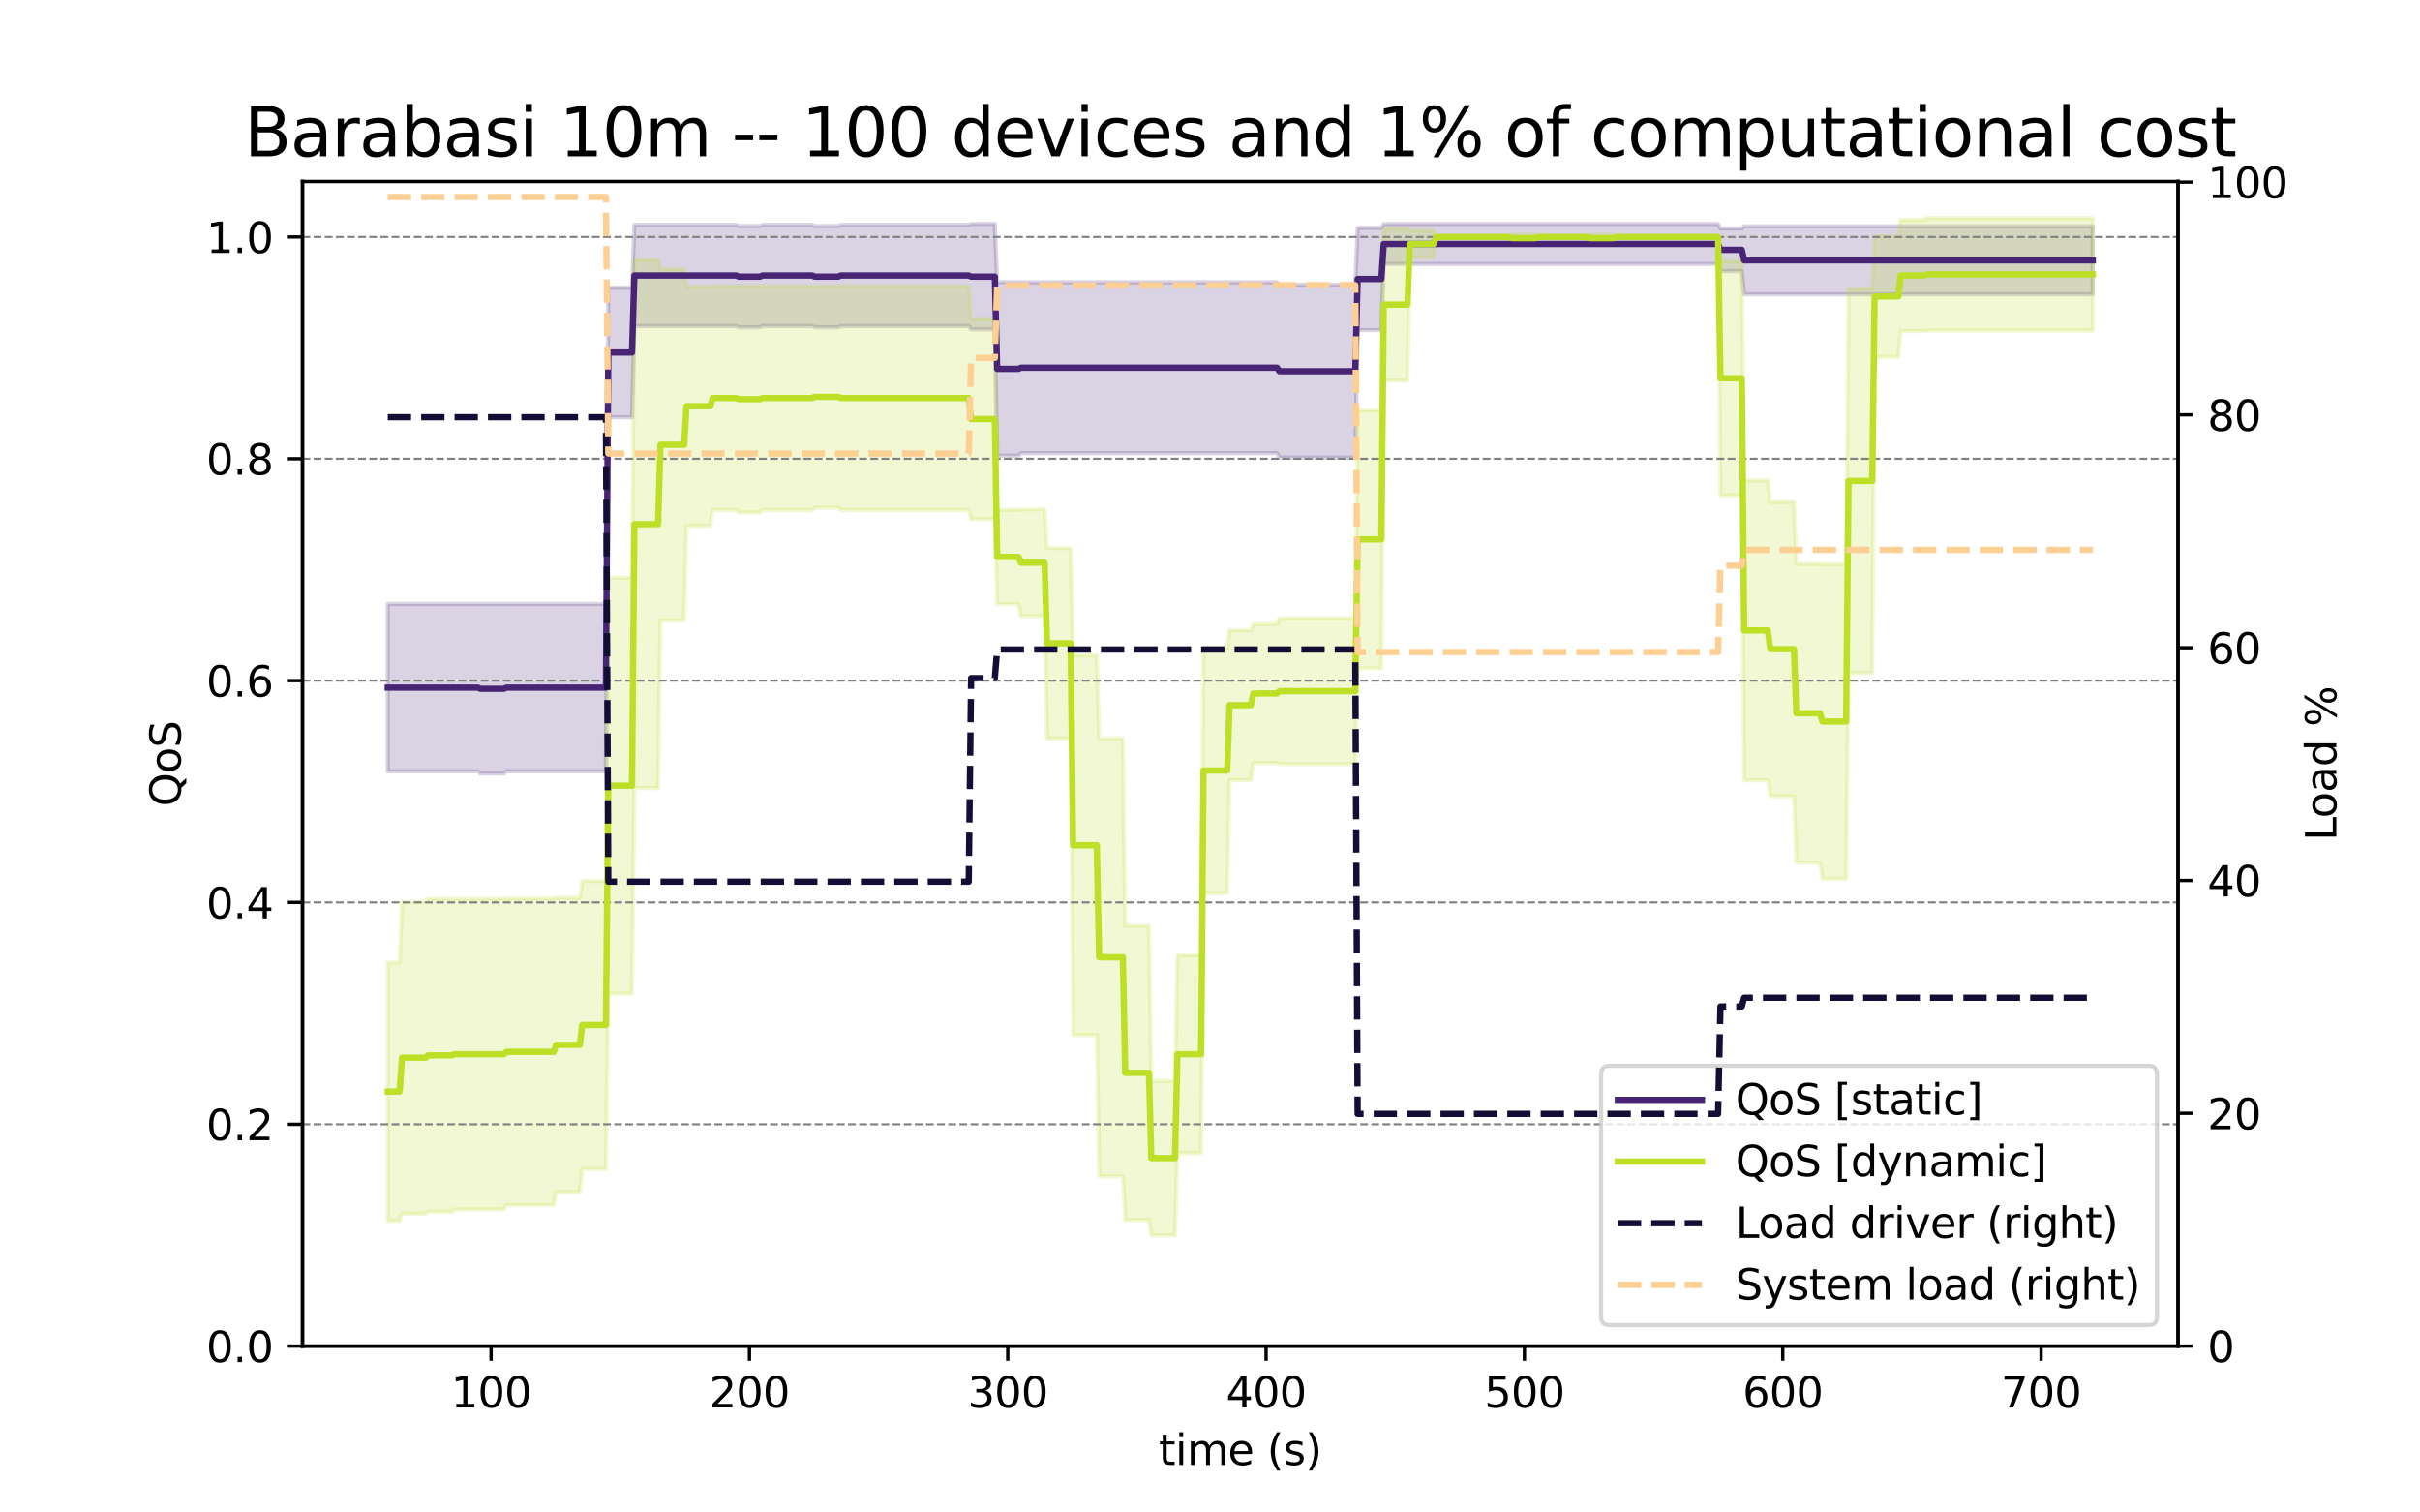 <?xml version="1.0" encoding="utf-8" standalone="no"?>
<!DOCTYPE svg PUBLIC "-//W3C//DTD SVG 1.1//EN"
  "http://www.w3.org/Graphics/SVG/1.1/DTD/svg11.dtd">
<svg xmlns:xlink="http://www.w3.org/1999/xlink" width="576pt" height="360pt" viewBox="0 0 576 360" xmlns="http://www.w3.org/2000/svg" version="1.1">
 <defs>
  <style type="text/css">*{stroke-linejoin: round; stroke-linecap: butt}</style>
 </defs>
 <g id="figure_1">
  <g id="patch_1">
   <path d="M 0 360 
L 576 360 
L 576 0 
L 0 0 
z
" style="fill: #ffffff"/>
  </g>
  <g id="axes_1">
   <g id="patch_2">
    <path d="M 72 320.4 
L 518.4 320.4 
L 518.4 43.2 
L 72 43.2 
z
" style="fill: #ffffff"/>
   </g>
   <g id="PolyCollection_1">
    <defs>
     <path id="m03647ba389" d="M 92.291 -176.429 
L 92.291 -216.236 
L 92.855 -216.236 
L 93.42 -216.236 
L 93.984 -216.236 
L 94.549 -216.236 
L 95.113 -216.236 
L 95.677 -216.236 
L 96.242 -216.236 
L 96.806 -216.236 
L 97.371 -216.236 
L 97.935 -216.236 
L 98.5 -216.236 
L 99.064 -216.236 
L 99.628 -216.236 
L 100.193 -216.236 
L 100.757 -216.236 
L 101.322 -216.236 
L 101.886 -216.236 
L 102.45 -216.236 
L 103.015 -216.236 
L 103.579 -216.236 
L 104.144 -216.236 
L 104.708 -216.236 
L 105.273 -216.236 
L 105.837 -216.236 
L 106.401 -216.236 
L 106.966 -216.236 
L 107.53 -216.236 
L 108.095 -216.236 
L 108.659 -216.236 
L 109.224 -216.236 
L 109.788 -216.236 
L 110.352 -216.236 
L 110.917 -216.236 
L 111.481 -216.236 
L 112.046 -216.236 
L 112.61 -216.236 
L 113.174 -216.236 
L 113.739 -216.236 
L 114.303 -216.231 
L 114.868 -216.231 
L 115.432 -216.231 
L 115.997 -216.231 
L 116.561 -216.231 
L 117.125 -216.231 
L 117.69 -216.231 
L 118.254 -216.231 
L 118.819 -216.231 
L 119.383 -216.231 
L 119.948 -216.231 
L 120.512 -216.236 
L 121.076 -216.236 
L 121.641 -216.236 
L 122.205 -216.236 
L 122.77 -216.236 
L 123.334 -216.236 
L 123.898 -216.236 
L 124.463 -216.236 
L 125.027 -216.236 
L 125.592 -216.236 
L 126.156 -216.236 
L 126.721 -216.236 
L 127.285 -216.236 
L 127.849 -216.236 
L 128.414 -216.236 
L 128.978 -216.236 
L 129.543 -216.236 
L 130.107 -216.236 
L 130.671 -216.236 
L 131.236 -216.236 
L 131.8 -216.236 
L 132.365 -216.236 
L 132.929 -216.236 
L 133.494 -216.236 
L 134.058 -216.236 
L 134.622 -216.236 
L 135.187 -216.236 
L 135.751 -216.236 
L 136.316 -216.236 
L 136.88 -216.236 
L 137.445 -216.236 
L 138.009 -216.236 
L 138.573 -216.236 
L 139.138 -216.236 
L 139.702 -216.236 
L 140.267 -216.236 
L 140.831 -216.236 
L 141.395 -216.236 
L 141.96 -216.236 
L 142.524 -216.236 
L 143.089 -216.236 
L 143.653 -216.236 
L 144.218 -216.236 
L 144.782 -291.503 
L 145.346 -291.503 
L 145.911 -291.503 
L 146.475 -291.503 
L 147.04 -291.503 
L 147.604 -291.503 
L 148.169 -291.503 
L 148.733 -291.503 
L 149.297 -291.503 
L 149.862 -291.503 
L 150.426 -291.503 
L 150.991 -306.472 
L 151.555 -306.472 
L 152.119 -306.472 
L 152.684 -306.472 
L 153.248 -306.472 
L 153.813 -306.472 
L 154.377 -306.472 
L 154.942 -306.472 
L 155.506 -306.472 
L 156.07 -306.472 
L 156.635 -306.472 
L 157.199 -306.472 
L 157.764 -306.472 
L 158.328 -306.472 
L 158.893 -306.472 
L 159.457 -306.472 
L 160.021 -306.472 
L 160.586 -306.472 
L 161.15 -306.472 
L 161.715 -306.472 
L 162.279 -306.472 
L 162.843 -306.472 
L 163.408 -306.472 
L 163.972 -306.472 
L 164.537 -306.472 
L 165.101 -306.472 
L 165.666 -306.472 
L 166.23 -306.472 
L 166.794 -306.472 
L 167.359 -306.472 
L 167.923 -306.472 
L 168.488 -306.472 
L 169.052 -306.472 
L 169.616 -306.472 
L 170.181 -306.472 
L 170.745 -306.472 
L 171.31 -306.472 
L 171.874 -306.472 
L 172.439 -306.472 
L 173.003 -306.472 
L 173.567 -306.472 
L 174.132 -306.472 
L 174.696 -306.472 
L 175.261 -306.472 
L 175.825 -306.203 
L 176.39 -306.203 
L 176.954 -306.203 
L 177.518 -306.203 
L 178.083 -306.203 
L 178.647 -306.203 
L 179.212 -306.203 
L 179.776 -306.203 
L 180.34 -306.203 
L 180.905 -306.203 
L 181.469 -306.472 
L 182.034 -306.472 
L 182.598 -306.472 
L 183.163 -306.472 
L 183.727 -306.472 
L 184.291 -306.472 
L 184.856 -306.472 
L 185.42 -306.472 
L 185.985 -306.472 
L 186.549 -306.472 
L 187.114 -306.472 
L 187.678 -306.472 
L 188.242 -306.472 
L 188.807 -306.472 
L 189.371 -306.472 
L 189.936 -306.472 
L 190.5 -306.472 
L 191.064 -306.472 
L 191.629 -306.472 
L 192.193 -306.472 
L 192.758 -306.472 
L 193.322 -306.472 
L 193.887 -306.203 
L 194.451 -306.203 
L 195.015 -306.203 
L 195.58 -306.203 
L 196.144 -306.203 
L 196.709 -306.203 
L 197.273 -306.203 
L 197.838 -306.203 
L 198.402 -306.203 
L 198.966 -306.203 
L 199.531 -306.203 
L 200.095 -306.472 
L 200.66 -306.472 
L 201.224 -306.472 
L 201.788 -306.472 
L 202.353 -306.472 
L 202.917 -306.472 
L 203.482 -306.472 
L 204.046 -306.472 
L 204.611 -306.472 
L 205.175 -306.472 
L 205.739 -306.472 
L 206.304 -306.472 
L 206.868 -306.472 
L 207.433 -306.472 
L 207.997 -306.472 
L 208.561 -306.472 
L 209.126 -306.472 
L 209.69 -306.472 
L 210.255 -306.472 
L 210.819 -306.472 
L 211.384 -306.472 
L 211.948 -306.472 
L 212.512 -306.472 
L 213.077 -306.472 
L 213.641 -306.472 
L 214.206 -306.472 
L 214.77 -306.472 
L 215.335 -306.472 
L 215.899 -306.472 
L 216.463 -306.472 
L 217.028 -306.472 
L 217.592 -306.472 
L 218.157 -306.472 
L 218.721 -306.472 
L 219.285 -306.472 
L 219.85 -306.472 
L 220.414 -306.472 
L 220.979 -306.472 
L 221.543 -306.472 
L 222.108 -306.472 
L 222.672 -306.472 
L 223.236 -306.472 
L 223.801 -306.472 
L 224.365 -306.472 
L 224.93 -306.472 
L 225.494 -306.472 
L 226.059 -306.472 
L 226.623 -306.472 
L 227.187 -306.472 
L 227.752 -306.472 
L 228.316 -306.472 
L 228.881 -306.472 
L 229.445 -306.472 
L 230.009 -306.472 
L 230.574 -306.472 
L 231.138 -306.713 
L 231.703 -306.713 
L 232.267 -306.713 
L 232.832 -306.713 
L 233.396 -306.713 
L 233.96 -306.713 
L 234.525 -306.713 
L 235.089 -306.713 
L 235.654 -306.713 
L 236.218 -306.713 
L 236.783 -306.713 
L 237.347 -292.852 
L 237.911 -292.852 
L 238.476 -292.852 
L 239.04 -292.852 
L 239.605 -292.852 
L 240.169 -292.852 
L 240.733 -292.852 
L 241.298 -292.852 
L 241.862 -292.852 
L 242.427 -292.852 
L 242.991 -292.815 
L 243.556 -292.815 
L 244.12 -292.815 
L 244.684 -292.815 
L 245.249 -292.815 
L 245.813 -292.815 
L 246.378 -292.815 
L 246.942 -292.815 
L 247.506 -292.815 
L 248.071 -292.815 
L 248.635 -292.815 
L 249.2 -292.815 
L 249.764 -292.815 
L 250.329 -292.815 
L 250.893 -292.815 
L 251.457 -292.815 
L 252.022 -292.815 
L 252.586 -292.815 
L 253.151 -292.815 
L 253.715 -292.815 
L 254.28 -292.815 
L 254.844 -292.815 
L 255.408 -292.815 
L 255.973 -292.815 
L 256.537 -292.815 
L 257.102 -292.815 
L 257.666 -292.815 
L 258.23 -292.815 
L 258.795 -292.815 
L 259.359 -292.815 
L 259.924 -292.815 
L 260.488 -292.815 
L 261.053 -292.815 
L 261.617 -292.815 
L 262.181 -292.815 
L 262.746 -292.815 
L 263.31 -292.815 
L 263.875 -292.815 
L 264.439 -292.815 
L 265.004 -292.815 
L 265.568 -292.815 
L 266.132 -292.815 
L 266.697 -292.815 
L 267.261 -292.815 
L 267.826 -292.815 
L 268.39 -292.815 
L 268.954 -292.815 
L 269.519 -292.815 
L 270.083 -292.815 
L 270.648 -292.815 
L 271.212 -292.815 
L 271.777 -292.815 
L 272.341 -292.815 
L 272.905 -292.815 
L 273.47 -292.815 
L 274.034 -292.815 
L 274.599 -292.815 
L 275.163 -292.815 
L 275.728 -292.815 
L 276.292 -292.815 
L 276.856 -292.815 
L 277.421 -292.815 
L 277.985 -292.815 
L 278.55 -292.815 
L 279.114 -292.815 
L 279.678 -292.815 
L 280.243 -292.815 
L 280.807 -292.815 
L 281.372 -292.815 
L 281.936 -292.815 
L 282.501 -292.815 
L 283.065 -292.815 
L 283.629 -292.815 
L 284.194 -292.815 
L 284.758 -292.815 
L 285.323 -292.815 
L 285.887 -292.815 
L 286.451 -292.815 
L 287.016 -292.815 
L 287.58 -292.815 
L 288.145 -292.815 
L 288.709 -292.815 
L 289.274 -292.815 
L 289.838 -292.815 
L 290.402 -292.815 
L 290.967 -292.815 
L 291.531 -292.815 
L 292.096 -292.815 
L 292.66 -292.815 
L 293.225 -292.815 
L 293.789 -292.815 
L 294.353 -292.815 
L 294.918 -292.815 
L 295.482 -292.815 
L 296.047 -292.815 
L 296.611 -292.815 
L 297.175 -292.815 
L 297.74 -292.815 
L 298.304 -292.815 
L 298.869 -292.815 
L 299.433 -292.815 
L 299.998 -292.815 
L 300.562 -292.815 
L 301.126 -292.815 
L 301.691 -292.815 
L 302.255 -292.815 
L 302.82 -292.815 
L 303.384 -292.815 
L 303.949 -292.815 
L 304.513 -292.202 
L 305.077 -292.202 
L 305.642 -292.202 
L 306.206 -292.202 
L 306.771 -292.202 
L 307.335 -292.202 
L 307.899 -292.202 
L 308.464 -292.202 
L 309.028 -292.202 
L 309.593 -292.202 
L 310.157 -292.202 
L 310.722 -292.202 
L 311.286 -292.202 
L 311.85 -292.202 
L 312.415 -292.202 
L 312.979 -292.202 
L 313.544 -292.202 
L 314.108 -292.202 
L 314.673 -292.202 
L 315.237 -292.202 
L 315.801 -292.202 
L 316.366 -292.202 
L 316.93 -292.202 
L 317.495 -292.202 
L 318.059 -292.202 
L 318.623 -292.202 
L 319.188 -292.202 
L 319.752 -292.202 
L 320.317 -292.202 
L 320.881 -292.202 
L 321.446 -292.202 
L 322.01 -292.202 
L 322.574 -292.202 
L 323.139 -305.763 
L 323.703 -305.763 
L 324.268 -305.763 
L 324.832 -305.763 
L 325.396 -305.763 
L 325.961 -305.763 
L 326.525 -305.763 
L 327.09 -305.763 
L 327.654 -305.763 
L 328.219 -305.763 
L 328.783 -305.763 
L 329.347 -306.685 
L 329.912 -306.685 
L 330.476 -306.685 
L 331.041 -306.685 
L 331.605 -306.685 
L 332.17 -306.685 
L 332.734 -306.685 
L 333.298 -306.685 
L 333.863 -306.685 
L 334.427 -306.685 
L 334.992 -306.685 
L 335.556 -306.685 
L 336.12 -306.685 
L 336.685 -306.685 
L 337.249 -306.685 
L 337.814 -306.685 
L 338.378 -306.685 
L 338.943 -306.685 
L 339.507 -306.685 
L 340.071 -306.685 
L 340.636 -306.685 
L 341.2 -306.685 
L 341.765 -306.685 
L 342.329 -306.685 
L 342.894 -306.685 
L 343.458 -306.685 
L 344.022 -306.685 
L 344.587 -306.685 
L 345.151 -306.685 
L 345.716 -306.685 
L 346.28 -306.685 
L 346.844 -306.685 
L 347.409 -306.685 
L 347.973 -306.685 
L 348.538 -306.685 
L 349.102 -306.685 
L 349.667 -306.685 
L 350.231 -306.685 
L 350.795 -306.685 
L 351.36 -306.685 
L 351.924 -306.685 
L 352.489 -306.685 
L 353.053 -306.685 
L 353.617 -306.685 
L 354.182 -306.685 
L 354.746 -306.685 
L 355.311 -306.685 
L 355.875 -306.685 
L 356.44 -306.685 
L 357.004 -306.685 
L 357.568 -306.685 
L 358.133 -306.685 
L 358.697 -306.685 
L 359.262 -306.685 
L 359.826 -306.685 
L 360.391 -306.685 
L 360.955 -306.685 
L 361.519 -306.685 
L 362.084 -306.685 
L 362.648 -306.685 
L 363.213 -306.685 
L 363.777 -306.685 
L 364.341 -306.685 
L 364.906 -306.685 
L 365.47 -306.685 
L 366.035 -306.685 
L 366.599 -306.685 
L 367.164 -306.685 
L 367.728 -306.685 
L 368.292 -306.685 
L 368.857 -306.685 
L 369.421 -306.685 
L 369.986 -306.685 
L 370.55 -306.685 
L 371.115 -306.685 
L 371.679 -306.685 
L 372.243 -306.685 
L 372.808 -306.685 
L 373.372 -306.685 
L 373.937 -306.685 
L 374.501 -306.685 
L 375.065 -306.685 
L 375.63 -306.685 
L 376.194 -306.685 
L 376.759 -306.685 
L 377.323 -306.685 
L 377.888 -306.685 
L 378.452 -306.685 
L 379.016 -306.685 
L 379.581 -306.685 
L 380.145 -306.685 
L 380.71 -306.685 
L 381.274 -306.685 
L 381.839 -306.685 
L 382.403 -306.685 
L 382.967 -306.685 
L 383.532 -306.685 
L 384.096 -306.685 
L 384.661 -306.685 
L 385.225 -306.685 
L 385.789 -306.685 
L 386.354 -306.685 
L 386.918 -306.685 
L 387.483 -306.685 
L 388.047 -306.685 
L 388.612 -306.685 
L 389.176 -306.685 
L 389.74 -306.685 
L 390.305 -306.685 
L 390.869 -306.685 
L 391.434 -306.685 
L 391.998 -306.685 
L 392.562 -306.685 
L 393.127 -306.685 
L 393.691 -306.685 
L 394.256 -306.685 
L 394.82 -306.685 
L 395.385 -306.685 
L 395.949 -306.685 
L 396.513 -306.685 
L 397.078 -306.685 
L 397.642 -306.685 
L 398.207 -306.685 
L 398.771 -306.685 
L 399.336 -306.685 
L 399.9 -306.685 
L 400.464 -306.685 
L 401.029 -306.685 
L 401.593 -306.685 
L 402.158 -306.685 
L 402.722 -306.685 
L 403.286 -306.685 
L 403.851 -306.685 
L 404.415 -306.685 
L 404.98 -306.685 
L 405.544 -306.685 
L 406.109 -306.685 
L 406.673 -306.685 
L 407.237 -306.685 
L 407.802 -306.685 
L 408.366 -306.685 
L 408.931 -306.685 
L 409.495 -305.614 
L 410.06 -305.614 
L 410.624 -305.614 
L 411.188 -305.614 
L 411.753 -305.614 
L 412.317 -305.614 
L 412.882 -305.614 
L 413.446 -305.614 
L 414.01 -305.614 
L 414.575 -305.614 
L 415.139 -306.136 
L 415.704 -306.136 
L 416.268 -306.136 
L 416.833 -306.136 
L 417.397 -306.136 
L 417.961 -306.136 
L 418.526 -306.136 
L 419.09 -306.136 
L 419.655 -306.136 
L 420.219 -306.136 
L 420.784 -306.136 
L 421.348 -306.136 
L 421.912 -306.136 
L 422.477 -306.136 
L 423.041 -306.136 
L 423.606 -306.136 
L 424.17 -306.136 
L 424.734 -306.136 
L 425.299 -306.136 
L 425.863 -306.136 
L 426.428 -306.136 
L 426.992 -306.136 
L 427.557 -306.136 
L 428.121 -306.136 
L 428.685 -306.136 
L 429.25 -306.136 
L 429.814 -306.136 
L 430.379 -306.136 
L 430.943 -306.136 
L 431.507 -306.136 
L 432.072 -306.136 
L 432.636 -306.136 
L 433.201 -306.136 
L 433.765 -306.136 
L 434.33 -306.136 
L 434.894 -306.136 
L 435.458 -306.136 
L 436.023 -306.136 
L 436.587 -306.136 
L 437.152 -306.136 
L 437.716 -306.136 
L 438.281 -306.136 
L 438.845 -306.136 
L 439.409 -306.136 
L 439.974 -306.136 
L 440.538 -306.136 
L 441.103 -306.136 
L 441.667 -306.136 
L 442.231 -306.136 
L 442.796 -306.136 
L 443.36 -306.136 
L 443.925 -306.136 
L 444.489 -306.136 
L 445.054 -306.136 
L 445.618 -306.136 
L 446.182 -306.136 
L 446.747 -306.136 
L 447.311 -306.136 
L 447.876 -306.136 
L 448.44 -306.136 
L 449.005 -306.136 
L 449.569 -306.136 
L 450.133 -306.136 
L 450.698 -306.136 
L 451.262 -306.136 
L 451.827 -306.136 
L 452.391 -306.136 
L 452.955 -306.136 
L 453.52 -306.136 
L 454.084 -306.136 
L 454.649 -306.136 
L 455.213 -306.136 
L 455.778 -306.136 
L 456.342 -306.136 
L 456.906 -306.136 
L 457.471 -306.136 
L 458.035 -306.136 
L 458.6 -306.136 
L 459.164 -306.136 
L 459.729 -306.136 
L 460.293 -306.136 
L 460.857 -306.136 
L 461.422 -306.136 
L 461.986 -306.136 
L 462.551 -306.136 
L 463.115 -306.136 
L 463.679 -306.136 
L 464.244 -306.136 
L 464.808 -306.136 
L 465.373 -306.136 
L 465.937 -306.136 
L 466.502 -306.136 
L 467.066 -306.136 
L 467.63 -306.136 
L 468.195 -306.136 
L 468.759 -306.136 
L 469.324 -306.136 
L 469.888 -306.136 
L 470.452 -306.136 
L 471.017 -306.136 
L 471.581 -306.136 
L 472.146 -306.136 
L 472.71 -306.136 
L 473.275 -306.136 
L 473.839 -306.136 
L 474.403 -306.136 
L 474.968 -306.136 
L 475.532 -306.136 
L 476.097 -306.136 
L 476.661 -306.136 
L 477.226 -306.136 
L 477.79 -306.136 
L 478.354 -306.136 
L 478.919 -306.136 
L 479.483 -306.136 
L 480.048 -306.136 
L 480.612 -306.136 
L 481.176 -306.136 
L 481.741 -306.136 
L 482.305 -306.136 
L 482.87 -306.136 
L 483.434 -306.136 
L 483.999 -306.136 
L 484.563 -306.136 
L 485.127 -306.136 
L 485.692 -306.136 
L 486.256 -306.136 
L 486.821 -306.136 
L 487.385 -306.136 
L 487.95 -306.136 
L 488.514 -306.136 
L 489.078 -306.136 
L 489.643 -306.136 
L 490.207 -306.136 
L 490.772 -306.136 
L 491.336 -306.136 
L 491.9 -306.136 
L 492.465 -306.136 
L 493.029 -306.136 
L 493.594 -306.136 
L 494.158 -306.136 
L 494.723 -306.136 
L 495.287 -306.136 
L 495.851 -306.136 
L 496.416 -306.136 
L 496.98 -306.136 
L 497.545 -306.136 
L 498.109 -306.136 
L 498.109 -289.948 
L 498.109 -289.948 
L 497.545 -289.948 
L 496.98 -289.948 
L 496.416 -289.948 
L 495.851 -289.948 
L 495.287 -289.948 
L 494.723 -289.948 
L 494.158 -289.948 
L 493.594 -289.948 
L 493.029 -289.948 
L 492.465 -289.948 
L 491.9 -289.948 
L 491.336 -289.948 
L 490.772 -289.948 
L 490.207 -289.948 
L 489.643 -289.948 
L 489.078 -289.948 
L 488.514 -289.948 
L 487.95 -289.948 
L 487.385 -289.948 
L 486.821 -289.948 
L 486.256 -289.948 
L 485.692 -289.948 
L 485.127 -289.948 
L 484.563 -289.948 
L 483.999 -289.948 
L 483.434 -289.948 
L 482.87 -289.948 
L 482.305 -289.948 
L 481.741 -289.948 
L 481.176 -289.948 
L 480.612 -289.948 
L 480.048 -289.948 
L 479.483 -289.948 
L 478.919 -289.948 
L 478.354 -289.948 
L 477.79 -289.948 
L 477.226 -289.948 
L 476.661 -289.948 
L 476.097 -289.948 
L 475.532 -289.948 
L 474.968 -289.948 
L 474.403 -289.948 
L 473.839 -289.948 
L 473.275 -289.948 
L 472.71 -289.948 
L 472.146 -289.948 
L 471.581 -289.948 
L 471.017 -289.948 
L 470.452 -289.948 
L 469.888 -289.948 
L 469.324 -289.948 
L 468.759 -289.948 
L 468.195 -289.948 
L 467.63 -289.948 
L 467.066 -289.948 
L 466.502 -289.948 
L 465.937 -289.948 
L 465.373 -289.948 
L 464.808 -289.948 
L 464.244 -289.948 
L 463.679 -289.948 
L 463.115 -289.948 
L 462.551 -289.948 
L 461.986 -289.948 
L 461.422 -289.948 
L 460.857 -289.948 
L 460.293 -289.948 
L 459.729 -289.948 
L 459.164 -289.948 
L 458.6 -289.948 
L 458.035 -289.948 
L 457.471 -289.948 
L 456.906 -289.948 
L 456.342 -289.948 
L 455.778 -289.948 
L 455.213 -289.948 
L 454.649 -289.948 
L 454.084 -289.948 
L 453.52 -289.948 
L 452.955 -289.948 
L 452.391 -289.948 
L 451.827 -289.948 
L 451.262 -289.948 
L 450.698 -289.948 
L 450.133 -289.948 
L 449.569 -289.948 
L 449.005 -289.948 
L 448.44 -289.948 
L 447.876 -289.948 
L 447.311 -289.948 
L 446.747 -289.948 
L 446.182 -289.948 
L 445.618 -289.948 
L 445.054 -289.948 
L 444.489 -289.948 
L 443.925 -289.948 
L 443.36 -289.948 
L 442.796 -289.948 
L 442.231 -289.948 
L 441.667 -289.948 
L 441.103 -289.948 
L 440.538 -289.948 
L 439.974 -289.948 
L 439.409 -289.948 
L 438.845 -289.948 
L 438.281 -289.948 
L 437.716 -289.948 
L 437.152 -289.948 
L 436.587 -289.948 
L 436.023 -289.948 
L 435.458 -289.948 
L 434.894 -289.948 
L 434.33 -289.948 
L 433.765 -289.948 
L 433.201 -289.948 
L 432.636 -289.948 
L 432.072 -289.948 
L 431.507 -289.948 
L 430.943 -289.948 
L 430.379 -289.948 
L 429.814 -289.948 
L 429.25 -289.948 
L 428.685 -289.948 
L 428.121 -289.948 
L 427.557 -289.948 
L 426.992 -289.948 
L 426.428 -289.948 
L 425.863 -289.948 
L 425.299 -289.948 
L 424.734 -289.948 
L 424.17 -289.948 
L 423.606 -289.948 
L 423.041 -289.948 
L 422.477 -289.948 
L 421.912 -289.948 
L 421.348 -289.948 
L 420.784 -289.948 
L 420.219 -289.948 
L 419.655 -289.948 
L 419.09 -289.948 
L 418.526 -289.948 
L 417.961 -289.948 
L 417.397 -289.948 
L 416.833 -289.948 
L 416.268 -289.948 
L 415.704 -289.948 
L 415.139 -289.948 
L 414.575 -295.472 
L 414.01 -295.472 
L 413.446 -295.472 
L 412.882 -295.472 
L 412.317 -295.472 
L 411.753 -295.472 
L 411.188 -295.472 
L 410.624 -295.472 
L 410.06 -295.472 
L 409.495 -295.472 
L 408.931 -297.181 
L 408.366 -297.181 
L 407.802 -297.181 
L 407.237 -297.181 
L 406.673 -297.181 
L 406.109 -297.181 
L 405.544 -297.181 
L 404.98 -297.181 
L 404.415 -297.181 
L 403.851 -297.181 
L 403.286 -297.181 
L 402.722 -297.181 
L 402.158 -297.181 
L 401.593 -297.181 
L 401.029 -297.181 
L 400.464 -297.181 
L 399.9 -297.181 
L 399.336 -297.181 
L 398.771 -297.181 
L 398.207 -297.181 
L 397.642 -297.181 
L 397.078 -297.181 
L 396.513 -297.181 
L 395.949 -297.181 
L 395.385 -297.181 
L 394.82 -297.181 
L 394.256 -297.181 
L 393.691 -297.181 
L 393.127 -297.181 
L 392.562 -297.181 
L 391.998 -297.181 
L 391.434 -297.181 
L 390.869 -297.181 
L 390.305 -297.181 
L 389.74 -297.181 
L 389.176 -297.181 
L 388.612 -297.181 
L 388.047 -297.181 
L 387.483 -297.181 
L 386.918 -297.181 
L 386.354 -297.181 
L 385.789 -297.181 
L 385.225 -297.181 
L 384.661 -297.181 
L 384.096 -297.181 
L 383.532 -297.181 
L 382.967 -297.181 
L 382.403 -297.181 
L 381.839 -297.181 
L 381.274 -297.181 
L 380.71 -297.181 
L 380.145 -297.181 
L 379.581 -297.181 
L 379.016 -297.181 
L 378.452 -297.181 
L 377.888 -297.181 
L 377.323 -297.181 
L 376.759 -297.181 
L 376.194 -297.181 
L 375.63 -297.181 
L 375.065 -297.181 
L 374.501 -297.181 
L 373.937 -297.181 
L 373.372 -297.181 
L 372.808 -297.181 
L 372.243 -297.181 
L 371.679 -297.181 
L 371.115 -297.181 
L 370.55 -297.181 
L 369.986 -297.181 
L 369.421 -297.181 
L 368.857 -297.181 
L 368.292 -297.181 
L 367.728 -297.181 
L 367.164 -297.181 
L 366.599 -297.181 
L 366.035 -297.181 
L 365.47 -297.181 
L 364.906 -297.181 
L 364.341 -297.181 
L 363.777 -297.181 
L 363.213 -297.181 
L 362.648 -297.181 
L 362.084 -297.181 
L 361.519 -297.181 
L 360.955 -297.181 
L 360.391 -297.181 
L 359.826 -297.181 
L 359.262 -297.181 
L 358.697 -297.181 
L 358.133 -297.181 
L 357.568 -297.181 
L 357.004 -297.181 
L 356.44 -297.181 
L 355.875 -297.181 
L 355.311 -297.181 
L 354.746 -297.181 
L 354.182 -297.181 
L 353.617 -297.181 
L 353.053 -297.181 
L 352.489 -297.181 
L 351.924 -297.181 
L 351.36 -297.181 
L 350.795 -297.181 
L 350.231 -297.181 
L 349.667 -297.181 
L 349.102 -297.181 
L 348.538 -297.181 
L 347.973 -297.181 
L 347.409 -297.181 
L 346.844 -297.181 
L 346.28 -297.181 
L 345.716 -297.181 
L 345.151 -297.181 
L 344.587 -297.181 
L 344.022 -297.181 
L 343.458 -297.181 
L 342.894 -297.181 
L 342.329 -297.181 
L 341.765 -297.181 
L 341.2 -297.181 
L 340.636 -297.181 
L 340.071 -297.181 
L 339.507 -297.181 
L 338.943 -297.181 
L 338.378 -297.181 
L 337.814 -297.181 
L 337.249 -297.181 
L 336.685 -297.181 
L 336.12 -297.181 
L 335.556 -297.181 
L 334.992 -297.181 
L 334.427 -297.181 
L 333.863 -297.181 
L 333.298 -297.181 
L 332.734 -297.181 
L 332.17 -297.181 
L 331.605 -297.181 
L 331.041 -297.181 
L 330.476 -297.181 
L 329.912 -297.181 
L 329.347 -297.181 
L 328.783 -281.429 
L 328.219 -281.429 
L 327.654 -281.429 
L 327.09 -281.429 
L 326.525 -281.429 
L 325.961 -281.429 
L 325.396 -281.429 
L 324.832 -281.429 
L 324.268 -281.429 
L 323.703 -281.429 
L 323.139 -281.429 
L 322.574 -251.082 
L 322.01 -251.082 
L 321.446 -251.082 
L 320.881 -251.082 
L 320.317 -251.082 
L 319.752 -251.082 
L 319.188 -251.082 
L 318.623 -251.082 
L 318.059 -251.082 
L 317.495 -251.082 
L 316.93 -251.082 
L 316.366 -251.082 
L 315.801 -251.082 
L 315.237 -251.082 
L 314.673 -251.082 
L 314.108 -251.082 
L 313.544 -251.082 
L 312.979 -251.082 
L 312.415 -251.082 
L 311.85 -251.082 
L 311.286 -251.082 
L 310.722 -251.082 
L 310.157 -251.082 
L 309.593 -251.082 
L 309.028 -251.082 
L 308.464 -251.082 
L 307.899 -251.082 
L 307.335 -251.082 
L 306.771 -251.082 
L 306.206 -251.082 
L 305.642 -251.082 
L 305.077 -251.082 
L 304.513 -251.082 
L 303.949 -252.135 
L 303.384 -252.135 
L 302.82 -252.135 
L 302.255 -252.135 
L 301.691 -252.135 
L 301.126 -252.135 
L 300.562 -252.135 
L 299.998 -252.135 
L 299.433 -252.135 
L 298.869 -252.135 
L 298.304 -252.135 
L 297.74 -252.135 
L 297.175 -252.135 
L 296.611 -252.135 
L 296.047 -252.135 
L 295.482 -252.135 
L 294.918 -252.135 
L 294.353 -252.135 
L 293.789 -252.135 
L 293.225 -252.135 
L 292.66 -252.135 
L 292.096 -252.135 
L 291.531 -252.135 
L 290.967 -252.135 
L 290.402 -252.135 
L 289.838 -252.135 
L 289.274 -252.135 
L 288.709 -252.135 
L 288.145 -252.135 
L 287.58 -252.135 
L 287.016 -252.135 
L 286.451 -252.135 
L 285.887 -252.135 
L 285.323 -252.135 
L 284.758 -252.135 
L 284.194 -252.135 
L 283.629 -252.135 
L 283.065 -252.135 
L 282.501 -252.135 
L 281.936 -252.135 
L 281.372 -252.135 
L 280.807 -252.135 
L 280.243 -252.135 
L 279.678 -252.135 
L 279.114 -252.135 
L 278.55 -252.135 
L 277.985 -252.135 
L 277.421 -252.135 
L 276.856 -252.135 
L 276.292 -252.135 
L 275.728 -252.135 
L 275.163 -252.135 
L 274.599 -252.135 
L 274.034 -252.135 
L 273.47 -252.135 
L 272.905 -252.135 
L 272.341 -252.135 
L 271.777 -252.135 
L 271.212 -252.135 
L 270.648 -252.135 
L 270.083 -252.135 
L 269.519 -252.135 
L 268.954 -252.135 
L 268.39 -252.135 
L 267.826 -252.135 
L 267.261 -252.135 
L 266.697 -252.135 
L 266.132 -252.135 
L 265.568 -252.135 
L 265.004 -252.135 
L 264.439 -252.135 
L 263.875 -252.135 
L 263.31 -252.135 
L 262.746 -252.135 
L 262.181 -252.135 
L 261.617 -252.135 
L 261.053 -252.135 
L 260.488 -252.135 
L 259.924 -252.135 
L 259.359 -252.135 
L 258.795 -252.135 
L 258.23 -252.135 
L 257.666 -252.135 
L 257.102 -252.135 
L 256.537 -252.135 
L 255.973 -252.135 
L 255.408 -252.135 
L 254.844 -252.135 
L 254.28 -252.135 
L 253.715 -252.135 
L 253.151 -252.135 
L 252.586 -252.135 
L 252.022 -252.135 
L 251.457 -252.135 
L 250.893 -252.135 
L 250.329 -252.135 
L 249.764 -252.135 
L 249.2 -252.135 
L 248.635 -252.135 
L 248.071 -252.135 
L 247.506 -252.135 
L 246.942 -252.135 
L 246.378 -252.135 
L 245.813 -252.135 
L 245.249 -252.135 
L 244.684 -252.135 
L 244.12 -252.135 
L 243.556 -252.135 
L 242.991 -252.135 
L 242.427 -251.543 
L 241.862 -251.543 
L 241.298 -251.543 
L 240.733 -251.543 
L 240.169 -251.543 
L 239.605 -251.543 
L 239.04 -251.543 
L 238.476 -251.543 
L 237.911 -251.543 
L 237.347 -251.543 
L 236.783 -281.59 
L 236.218 -281.59 
L 235.654 -281.59 
L 235.089 -281.59 
L 234.525 -281.59 
L 233.96 -281.59 
L 233.396 -281.59 
L 232.832 -281.59 
L 232.267 -281.59 
L 231.703 -281.59 
L 231.138 -281.59 
L 230.574 -282.386 
L 230.009 -282.386 
L 229.445 -282.386 
L 228.881 -282.386 
L 228.316 -282.386 
L 227.752 -282.386 
L 227.187 -282.386 
L 226.623 -282.386 
L 226.059 -282.386 
L 225.494 -282.386 
L 224.93 -282.386 
L 224.365 -282.386 
L 223.801 -282.386 
L 223.236 -282.386 
L 222.672 -282.386 
L 222.108 -282.386 
L 221.543 -282.386 
L 220.979 -282.386 
L 220.414 -282.386 
L 219.85 -282.386 
L 219.285 -282.386 
L 218.721 -282.386 
L 218.157 -282.386 
L 217.592 -282.386 
L 217.028 -282.386 
L 216.463 -282.386 
L 215.899 -282.386 
L 215.335 -282.386 
L 214.77 -282.386 
L 214.206 -282.386 
L 213.641 -282.386 
L 213.077 -282.386 
L 212.512 -282.386 
L 211.948 -282.386 
L 211.384 -282.386 
L 210.819 -282.386 
L 210.255 -282.386 
L 209.69 -282.386 
L 209.126 -282.386 
L 208.561 -282.386 
L 207.997 -282.386 
L 207.433 -282.386 
L 206.868 -282.386 
L 206.304 -282.386 
L 205.739 -282.386 
L 205.175 -282.386 
L 204.611 -282.386 
L 204.046 -282.386 
L 203.482 -282.386 
L 202.917 -282.386 
L 202.353 -282.386 
L 201.788 -282.386 
L 201.224 -282.386 
L 200.66 -282.386 
L 200.095 -282.386 
L 199.531 -282.099 
L 198.966 -282.099 
L 198.402 -282.099 
L 197.838 -282.099 
L 197.273 -282.099 
L 196.709 -282.099 
L 196.144 -282.099 
L 195.58 -282.099 
L 195.015 -282.099 
L 194.451 -282.099 
L 193.887 -282.099 
L 193.322 -282.386 
L 192.758 -282.386 
L 192.193 -282.386 
L 191.629 -282.386 
L 191.064 -282.386 
L 190.5 -282.386 
L 189.936 -282.386 
L 189.371 -282.386 
L 188.807 -282.386 
L 188.242 -282.386 
L 187.678 -282.386 
L 187.114 -282.386 
L 186.549 -282.386 
L 185.985 -282.386 
L 185.42 -282.386 
L 184.856 -282.386 
L 184.291 -282.386 
L 183.727 -282.386 
L 183.163 -282.386 
L 182.598 -282.386 
L 182.034 -282.386 
L 181.469 -282.386 
L 180.905 -282.099 
L 180.34 -282.099 
L 179.776 -282.099 
L 179.212 -282.099 
L 178.647 -282.099 
L 178.083 -282.099 
L 177.518 -282.099 
L 176.954 -282.099 
L 176.39 -282.099 
L 175.825 -282.099 
L 175.261 -282.386 
L 174.696 -282.386 
L 174.132 -282.386 
L 173.567 -282.386 
L 173.003 -282.386 
L 172.439 -282.386 
L 171.874 -282.386 
L 171.31 -282.386 
L 170.745 -282.386 
L 170.181 -282.386 
L 169.616 -282.386 
L 169.052 -282.386 
L 168.488 -282.386 
L 167.923 -282.386 
L 167.359 -282.386 
L 166.794 -282.386 
L 166.23 -282.386 
L 165.666 -282.386 
L 165.101 -282.386 
L 164.537 -282.386 
L 163.972 -282.386 
L 163.408 -282.386 
L 162.843 -282.386 
L 162.279 -282.386 
L 161.715 -282.386 
L 161.15 -282.386 
L 160.586 -282.386 
L 160.021 -282.386 
L 159.457 -282.386 
L 158.893 -282.386 
L 158.328 -282.386 
L 157.764 -282.386 
L 157.199 -282.386 
L 156.635 -282.386 
L 156.07 -282.386 
L 155.506 -282.386 
L 154.942 -282.386 
L 154.377 -282.386 
L 153.813 -282.386 
L 153.248 -282.386 
L 152.684 -282.386 
L 152.119 -282.386 
L 151.555 -282.386 
L 150.991 -282.386 
L 150.426 -260.674 
L 149.862 -260.674 
L 149.297 -260.674 
L 148.733 -260.674 
L 148.169 -260.674 
L 147.604 -260.674 
L 147.04 -260.674 
L 146.475 -260.674 
L 145.911 -260.674 
L 145.346 -260.674 
L 144.782 -260.674 
L 144.218 -176.429 
L 143.653 -176.429 
L 143.089 -176.429 
L 142.524 -176.429 
L 141.96 -176.429 
L 141.395 -176.429 
L 140.831 -176.429 
L 140.267 -176.429 
L 139.702 -176.429 
L 139.138 -176.429 
L 138.573 -176.429 
L 138.009 -176.429 
L 137.445 -176.429 
L 136.88 -176.429 
L 136.316 -176.429 
L 135.751 -176.429 
L 135.187 -176.429 
L 134.622 -176.429 
L 134.058 -176.429 
L 133.494 -176.429 
L 132.929 -176.429 
L 132.365 -176.429 
L 131.8 -176.429 
L 131.236 -176.429 
L 130.671 -176.429 
L 130.107 -176.429 
L 129.543 -176.429 
L 128.978 -176.429 
L 128.414 -176.429 
L 127.849 -176.429 
L 127.285 -176.429 
L 126.721 -176.429 
L 126.156 -176.429 
L 125.592 -176.429 
L 125.027 -176.429 
L 124.463 -176.429 
L 123.898 -176.429 
L 123.334 -176.429 
L 122.77 -176.429 
L 122.205 -176.429 
L 121.641 -176.429 
L 121.076 -176.429 
L 120.512 -176.429 
L 119.948 -175.878 
L 119.383 -175.878 
L 118.819 -175.878 
L 118.254 -175.878 
L 117.69 -175.878 
L 117.125 -175.878 
L 116.561 -175.878 
L 115.997 -175.878 
L 115.432 -175.878 
L 114.868 -175.878 
L 114.303 -175.878 
L 113.739 -176.429 
L 113.174 -176.429 
L 112.61 -176.429 
L 112.046 -176.429 
L 111.481 -176.429 
L 110.917 -176.429 
L 110.352 -176.429 
L 109.788 -176.429 
L 109.224 -176.429 
L 108.659 -176.429 
L 108.095 -176.429 
L 107.53 -176.429 
L 106.966 -176.429 
L 106.401 -176.429 
L 105.837 -176.429 
L 105.273 -176.429 
L 104.708 -176.429 
L 104.144 -176.429 
L 103.579 -176.429 
L 103.015 -176.429 
L 102.45 -176.429 
L 101.886 -176.429 
L 101.322 -176.429 
L 100.757 -176.429 
L 100.193 -176.429 
L 99.628 -176.429 
L 99.064 -176.429 
L 98.5 -176.429 
L 97.935 -176.429 
L 97.371 -176.429 
L 96.806 -176.429 
L 96.242 -176.429 
L 95.677 -176.429 
L 95.113 -176.429 
L 94.549 -176.429 
L 93.984 -176.429 
L 93.42 -176.429 
L 92.855 -176.429 
L 92.291 -176.429 
z
" style="stroke: #482475; stroke-opacity: 0.2"/>
    </defs>
    <g clip-path="url(#pc653a2c324)">
     <use xlink:href="#m03647ba389" x="0" y="360" style="fill: #482475; fill-opacity: 0.2; stroke: #482475; stroke-opacity: 0.2"/>
    </g>
   </g>
   <g id="PolyCollection_2">
    <defs>
     <path id="m73b2b6fdc4" d="M 92.291 -69.443 
L 92.291 -130.918 
L 92.855 -130.918 
L 93.42 -130.918 
L 93.984 -130.918 
L 94.549 -130.918 
L 95.113 -130.918 
L 95.677 -145.332 
L 96.242 -145.332 
L 96.806 -145.332 
L 97.371 -145.332 
L 97.935 -145.332 
L 98.5 -145.332 
L 99.064 -145.332 
L 99.628 -145.332 
L 100.193 -145.332 
L 100.757 -145.332 
L 101.322 -145.332 
L 101.886 -146.027 
L 102.45 -146.027 
L 103.015 -146.027 
L 103.579 -146.027 
L 104.144 -146.027 
L 104.708 -146.027 
L 105.273 -146.027 
L 105.837 -146.027 
L 106.401 -146.027 
L 106.966 -146.027 
L 107.53 -146.027 
L 108.095 -146.015 
L 108.659 -146.015 
L 109.224 -146.015 
L 109.788 -146.015 
L 110.352 -146.015 
L 110.917 -146.015 
L 111.481 -146.015 
L 112.046 -146.015 
L 112.61 -146.015 
L 113.174 -146.015 
L 113.739 -146.015 
L 114.303 -146.015 
L 114.868 -146.015 
L 115.432 -146.015 
L 115.997 -146.015 
L 116.561 -146.015 
L 117.125 -146.015 
L 117.69 -146.015 
L 118.254 -146.015 
L 118.819 -146.015 
L 119.383 -146.015 
L 119.948 -146.015 
L 120.512 -146.111 
L 121.076 -146.111 
L 121.641 -146.111 
L 122.205 -146.111 
L 122.77 -146.111 
L 123.334 -146.111 
L 123.898 -146.111 
L 124.463 -146.111 
L 125.027 -146.111 
L 125.592 -146.111 
L 126.156 -146.111 
L 126.721 -146.111 
L 127.285 -146.111 
L 127.849 -146.111 
L 128.414 -146.111 
L 128.978 -146.111 
L 129.543 -146.111 
L 130.107 -146.111 
L 130.671 -146.111 
L 131.236 -146.111 
L 131.8 -146.111 
L 132.365 -146.316 
L 132.929 -146.316 
L 133.494 -146.316 
L 134.058 -146.316 
L 134.622 -146.316 
L 135.187 -146.316 
L 135.751 -146.316 
L 136.316 -146.316 
L 136.88 -146.316 
L 137.445 -146.316 
L 138.009 -146.316 
L 138.573 -150.305 
L 139.138 -150.305 
L 139.702 -150.305 
L 140.267 -150.305 
L 140.831 -150.305 
L 141.395 -150.305 
L 141.96 -150.305 
L 142.524 -150.305 
L 143.089 -150.305 
L 143.653 -150.305 
L 144.218 -150.305 
L 144.782 -222.492 
L 145.346 -222.492 
L 145.911 -222.492 
L 146.475 -222.492 
L 147.04 -222.492 
L 147.604 -222.492 
L 148.169 -222.492 
L 148.733 -222.492 
L 149.297 -222.492 
L 149.862 -222.492 
L 150.426 -222.492 
L 150.991 -298.07 
L 151.555 -298.07 
L 152.119 -298.07 
L 152.684 -298.07 
L 153.248 -298.07 
L 153.813 -298.07 
L 154.377 -298.07 
L 154.942 -298.07 
L 155.506 -298.07 
L 156.07 -298.07 
L 156.635 -298.07 
L 157.199 -295.957 
L 157.764 -295.957 
L 158.328 -295.957 
L 158.893 -295.957 
L 159.457 -295.957 
L 160.021 -295.957 
L 160.586 -295.957 
L 161.15 -295.957 
L 161.715 -295.957 
L 162.279 -295.957 
L 162.843 -295.957 
L 163.408 -291.794 
L 163.972 -291.794 
L 164.537 -291.794 
L 165.101 -291.794 
L 165.666 -291.794 
L 166.23 -291.794 
L 166.794 -291.794 
L 167.359 -291.794 
L 167.923 -291.794 
L 168.488 -291.794 
L 169.052 -291.794 
L 169.616 -291.908 
L 170.181 -291.908 
L 170.745 -291.908 
L 171.31 -291.908 
L 171.874 -291.908 
L 172.439 -291.908 
L 173.003 -291.908 
L 173.567 -291.908 
L 174.132 -291.908 
L 174.696 -291.908 
L 175.261 -291.908 
L 175.825 -291.933 
L 176.39 -291.933 
L 176.954 -291.933 
L 177.518 -291.933 
L 178.083 -291.933 
L 178.647 -291.933 
L 179.212 -291.933 
L 179.776 -291.933 
L 180.34 -291.933 
L 180.905 -291.933 
L 181.469 -291.908 
L 182.034 -291.908 
L 182.598 -291.908 
L 183.163 -291.908 
L 183.727 -291.908 
L 184.291 -291.908 
L 184.856 -291.908 
L 185.42 -291.908 
L 185.985 -291.908 
L 186.549 -291.908 
L 187.114 -291.908 
L 187.678 -291.908 
L 188.242 -291.908 
L 188.807 -291.908 
L 189.371 -291.908 
L 189.936 -291.908 
L 190.5 -291.908 
L 191.064 -291.908 
L 191.629 -291.908 
L 192.193 -291.908 
L 192.758 -291.908 
L 193.322 -291.908 
L 193.887 -291.903 
L 194.451 -291.903 
L 195.015 -291.903 
L 195.58 -291.903 
L 196.144 -291.903 
L 196.709 -291.903 
L 197.273 -291.903 
L 197.838 -291.903 
L 198.402 -291.903 
L 198.966 -291.903 
L 199.531 -291.903 
L 200.095 -291.908 
L 200.66 -291.908 
L 201.224 -291.908 
L 201.788 -291.908 
L 202.353 -291.908 
L 202.917 -291.908 
L 203.482 -291.908 
L 204.046 -291.908 
L 204.611 -291.908 
L 205.175 -291.908 
L 205.739 -291.908 
L 206.304 -291.908 
L 206.868 -291.908 
L 207.433 -291.908 
L 207.997 -291.908 
L 208.561 -291.908 
L 209.126 -291.908 
L 209.69 -291.908 
L 210.255 -291.908 
L 210.819 -291.908 
L 211.384 -291.908 
L 211.948 -291.908 
L 212.512 -291.908 
L 213.077 -291.908 
L 213.641 -291.908 
L 214.206 -291.908 
L 214.77 -291.908 
L 215.335 -291.908 
L 215.899 -291.908 
L 216.463 -291.908 
L 217.028 -291.908 
L 217.592 -291.908 
L 218.157 -291.908 
L 218.721 -291.908 
L 219.285 -291.908 
L 219.85 -291.908 
L 220.414 -291.908 
L 220.979 -291.908 
L 221.543 -291.908 
L 222.108 -291.908 
L 222.672 -291.908 
L 223.236 -291.908 
L 223.801 -291.908 
L 224.365 -291.908 
L 224.93 -291.908 
L 225.494 -291.908 
L 226.059 -291.908 
L 226.623 -291.908 
L 227.187 -291.908 
L 227.752 -291.908 
L 228.316 -291.908 
L 228.881 -291.908 
L 229.445 -291.908 
L 230.009 -291.908 
L 230.574 -291.908 
L 231.138 -284.073 
L 231.703 -284.073 
L 232.267 -284.073 
L 232.832 -284.073 
L 233.396 -284.073 
L 233.96 -284.073 
L 234.525 -284.073 
L 235.089 -284.073 
L 235.654 -284.073 
L 236.218 -284.073 
L 236.783 -284.073 
L 237.347 -238.67 
L 237.911 -238.67 
L 238.476 -238.67 
L 239.04 -238.67 
L 239.605 -238.67 
L 240.169 -238.67 
L 240.733 -238.67 
L 241.298 -238.67 
L 241.862 -238.67 
L 242.427 -238.67 
L 242.991 -238.753 
L 243.556 -238.753 
L 244.12 -238.753 
L 244.684 -238.753 
L 245.249 -238.753 
L 245.813 -238.753 
L 246.378 -238.753 
L 246.942 -238.753 
L 247.506 -238.753 
L 248.071 -238.753 
L 248.635 -238.753 
L 249.2 -229.566 
L 249.764 -229.566 
L 250.329 -229.566 
L 250.893 -229.566 
L 251.457 -229.566 
L 252.022 -229.566 
L 252.586 -229.566 
L 253.151 -229.566 
L 253.715 -229.566 
L 254.28 -229.566 
L 254.844 -229.566 
L 255.408 -204.028 
L 255.973 -204.028 
L 256.537 -204.028 
L 257.102 -204.028 
L 257.666 -204.028 
L 258.23 -204.028 
L 258.795 -204.028 
L 259.359 -204.028 
L 259.924 -204.028 
L 260.488 -204.028 
L 261.053 -204.028 
L 261.617 -184.249 
L 262.181 -184.249 
L 262.746 -184.249 
L 263.31 -184.249 
L 263.875 -184.249 
L 264.439 -184.249 
L 265.004 -184.249 
L 265.568 -184.249 
L 266.132 -184.249 
L 266.697 -184.249 
L 267.261 -184.249 
L 267.826 -139.615 
L 268.39 -139.615 
L 268.954 -139.615 
L 269.519 -139.615 
L 270.083 -139.615 
L 270.648 -139.615 
L 271.212 -139.615 
L 271.777 -139.615 
L 272.341 -139.615 
L 272.905 -139.615 
L 273.47 -139.615 
L 274.034 -102.724 
L 274.599 -102.724 
L 275.163 -102.724 
L 275.728 -102.724 
L 276.292 -102.724 
L 276.856 -102.724 
L 277.421 -102.724 
L 277.985 -102.724 
L 278.55 -102.724 
L 279.114 -102.724 
L 279.678 -102.724 
L 280.243 -132.627 
L 280.807 -132.627 
L 281.372 -132.627 
L 281.936 -132.627 
L 282.501 -132.627 
L 283.065 -132.627 
L 283.629 -132.627 
L 284.194 -132.627 
L 284.758 -132.627 
L 285.323 -132.627 
L 285.887 -132.627 
L 286.451 -205.811 
L 287.016 -205.811 
L 287.58 -205.811 
L 288.145 -205.811 
L 288.709 -205.811 
L 289.274 -205.811 
L 289.838 -205.811 
L 290.402 -205.811 
L 290.967 -205.811 
L 291.531 -205.811 
L 292.096 -205.811 
L 292.66 -210.009 
L 293.225 -210.009 
L 293.789 -210.009 
L 294.353 -210.009 
L 294.918 -210.009 
L 295.482 -210.009 
L 296.047 -210.009 
L 296.611 -210.009 
L 297.175 -210.009 
L 297.74 -210.009 
L 298.304 -211.491 
L 298.869 -211.491 
L 299.433 -211.491 
L 299.998 -211.491 
L 300.562 -211.491 
L 301.126 -211.491 
L 301.691 -211.491 
L 302.255 -211.491 
L 302.82 -211.491 
L 303.384 -211.491 
L 303.949 -211.491 
L 304.513 -212.869 
L 305.077 -212.869 
L 305.642 -212.869 
L 306.206 -212.869 
L 306.771 -212.869 
L 307.335 -212.869 
L 307.899 -212.869 
L 308.464 -212.869 
L 309.028 -212.869 
L 309.593 -212.869 
L 310.157 -212.869 
L 310.722 -212.869 
L 311.286 -212.869 
L 311.85 -212.869 
L 312.415 -212.869 
L 312.979 -212.869 
L 313.544 -212.869 
L 314.108 -212.869 
L 314.673 -212.869 
L 315.237 -212.869 
L 315.801 -212.869 
L 316.366 -212.869 
L 316.93 -212.869 
L 317.495 -212.869 
L 318.059 -212.869 
L 318.623 -212.869 
L 319.188 -212.869 
L 319.752 -212.869 
L 320.317 -212.869 
L 320.881 -212.869 
L 321.446 -212.869 
L 322.01 -212.869 
L 322.574 -212.869 
L 323.139 -262.309 
L 323.703 -262.309 
L 324.268 -262.309 
L 324.832 -262.309 
L 325.396 -262.309 
L 325.961 -262.309 
L 326.525 -262.309 
L 327.09 -262.309 
L 327.654 -262.309 
L 328.219 -262.309 
L 328.783 -262.309 
L 329.347 -305.573 
L 329.912 -305.573 
L 330.476 -305.573 
L 331.041 -305.573 
L 331.605 -305.573 
L 332.17 -305.573 
L 332.734 -305.573 
L 333.298 -305.573 
L 333.863 -305.573 
L 334.427 -305.573 
L 334.992 -305.573 
L 335.556 -305.101 
L 336.12 -305.101 
L 336.685 -305.101 
L 337.249 -305.101 
L 337.814 -305.101 
L 338.378 -305.101 
L 338.943 -305.101 
L 339.507 -305.101 
L 340.071 -305.101 
L 340.636 -305.101 
L 341.2 -305.101 
L 341.765 -303.6 
L 342.329 -303.6 
L 342.894 -303.6 
L 343.458 -303.6 
L 344.022 -303.6 
L 344.587 -303.6 
L 345.151 -303.6 
L 345.716 -303.6 
L 346.28 -303.6 
L 346.844 -303.6 
L 347.409 -303.6 
L 347.973 -303.6 
L 348.538 -303.6 
L 349.102 -303.6 
L 349.667 -303.6 
L 350.231 -303.6 
L 350.795 -303.6 
L 351.36 -303.6 
L 351.924 -303.6 
L 352.489 -303.6 
L 353.053 -303.6 
L 353.617 -303.6 
L 354.182 -303.6 
L 354.746 -303.6 
L 355.311 -303.6 
L 355.875 -303.6 
L 356.44 -303.6 
L 357.004 -303.6 
L 357.568 -303.6 
L 358.133 -303.6 
L 358.697 -303.6 
L 359.262 -303.6 
L 359.826 -304.114 
L 360.391 -304.114 
L 360.955 -304.114 
L 361.519 -304.114 
L 362.084 -304.114 
L 362.648 -304.114 
L 363.213 -304.114 
L 363.777 -304.114 
L 364.341 -304.114 
L 364.906 -304.114 
L 365.47 -304.114 
L 366.035 -303.6 
L 366.599 -303.6 
L 367.164 -303.6 
L 367.728 -303.6 
L 368.292 -303.6 
L 368.857 -303.6 
L 369.421 -303.6 
L 369.986 -303.6 
L 370.55 -303.6 
L 371.115 -303.6 
L 371.679 -303.6 
L 372.243 -303.6 
L 372.808 -303.6 
L 373.372 -303.6 
L 373.937 -303.6 
L 374.501 -303.6 
L 375.065 -303.6 
L 375.63 -303.6 
L 376.194 -303.6 
L 376.759 -303.6 
L 377.323 -303.6 
L 377.888 -303.6 
L 378.452 -304.114 
L 379.016 -304.114 
L 379.581 -304.114 
L 380.145 -304.114 
L 380.71 -304.114 
L 381.274 -304.114 
L 381.839 -304.114 
L 382.403 -304.114 
L 382.967 -304.114 
L 383.532 -304.114 
L 384.096 -304.114 
L 384.661 -303.6 
L 385.225 -303.6 
L 385.789 -303.6 
L 386.354 -303.6 
L 386.918 -303.6 
L 387.483 -303.6 
L 388.047 -303.6 
L 388.612 -303.6 
L 389.176 -303.6 
L 389.74 -303.6 
L 390.305 -303.6 
L 390.869 -303.6 
L 391.434 -303.6 
L 391.998 -303.6 
L 392.562 -303.6 
L 393.127 -303.6 
L 393.691 -303.6 
L 394.256 -303.6 
L 394.82 -303.6 
L 395.385 -303.6 
L 395.949 -303.6 
L 396.513 -303.6 
L 397.078 -303.6 
L 397.642 -303.6 
L 398.207 -303.6 
L 398.771 -303.6 
L 399.336 -303.6 
L 399.9 -303.6 
L 400.464 -303.6 
L 401.029 -303.6 
L 401.593 -303.6 
L 402.158 -303.6 
L 402.722 -303.6 
L 403.286 -303.6 
L 403.851 -303.6 
L 404.415 -303.6 
L 404.98 -303.6 
L 405.544 -303.6 
L 406.109 -303.6 
L 406.673 -303.6 
L 407.237 -303.6 
L 407.802 -303.6 
L 408.366 -303.6 
L 408.931 -303.6 
L 409.495 -297.85 
L 410.06 -297.85 
L 410.624 -297.85 
L 411.188 -297.85 
L 411.753 -297.85 
L 412.317 -297.85 
L 412.882 -297.85 
L 413.446 -297.85 
L 414.01 -297.85 
L 414.575 -297.85 
L 415.139 -245.644 
L 415.704 -245.644 
L 416.268 -245.644 
L 416.833 -245.644 
L 417.397 -245.644 
L 417.961 -245.644 
L 418.526 -245.644 
L 419.09 -245.644 
L 419.655 -245.644 
L 420.219 -245.644 
L 420.784 -245.644 
L 421.348 -240.508 
L 421.912 -240.508 
L 422.477 -240.508 
L 423.041 -240.508 
L 423.606 -240.508 
L 424.17 -240.508 
L 424.734 -240.508 
L 425.299 -240.508 
L 425.863 -240.508 
L 426.428 -240.508 
L 426.992 -240.508 
L 427.557 -225.772 
L 428.121 -225.772 
L 428.685 -225.772 
L 429.25 -225.772 
L 429.814 -225.772 
L 430.379 -225.772 
L 430.943 -225.772 
L 431.507 -225.772 
L 432.072 -225.772 
L 432.636 -225.772 
L 433.201 -225.772 
L 433.765 -225.707 
L 434.33 -225.707 
L 434.894 -225.707 
L 435.458 -225.707 
L 436.023 -225.707 
L 436.587 -225.707 
L 437.152 -225.707 
L 437.716 -225.707 
L 438.281 -225.707 
L 438.845 -225.707 
L 439.409 -225.707 
L 439.974 -291.222 
L 440.538 -291.222 
L 441.103 -291.222 
L 441.667 -291.222 
L 442.231 -291.222 
L 442.796 -291.222 
L 443.36 -291.222 
L 443.925 -291.222 
L 444.489 -291.222 
L 445.054 -291.222 
L 445.618 -291.222 
L 446.182 -303.812 
L 446.747 -303.812 
L 447.311 -303.812 
L 447.876 -303.812 
L 448.44 -303.812 
L 449.005 -303.812 
L 449.569 -303.812 
L 450.133 -303.812 
L 450.698 -303.812 
L 451.262 -303.812 
L 451.827 -303.812 
L 452.391 -307.685 
L 452.955 -307.685 
L 453.52 -307.685 
L 454.084 -307.685 
L 454.649 -307.685 
L 455.213 -307.685 
L 455.778 -307.685 
L 456.342 -307.685 
L 456.906 -307.685 
L 457.471 -307.685 
L 458.035 -307.685 
L 458.6 -308.107 
L 459.164 -308.107 
L 459.729 -308.107 
L 460.293 -308.107 
L 460.857 -308.107 
L 461.422 -308.107 
L 461.986 -308.107 
L 462.551 -308.107 
L 463.115 -308.107 
L 463.679 -308.107 
L 464.244 -308.107 
L 464.808 -308.107 
L 465.373 -308.107 
L 465.937 -308.107 
L 466.502 -308.107 
L 467.066 -308.107 
L 467.63 -308.107 
L 468.195 -308.107 
L 468.759 -308.107 
L 469.324 -308.107 
L 469.888 -308.107 
L 470.452 -308.107 
L 471.017 -308.107 
L 471.581 -308.107 
L 472.146 -308.107 
L 472.71 -308.107 
L 473.275 -308.107 
L 473.839 -308.107 
L 474.403 -308.107 
L 474.968 -308.107 
L 475.532 -308.107 
L 476.097 -308.107 
L 476.661 -308.107 
L 477.226 -308.107 
L 477.79 -308.107 
L 478.354 -308.107 
L 478.919 -308.107 
L 479.483 -308.107 
L 480.048 -308.107 
L 480.612 -308.107 
L 481.176 -308.107 
L 481.741 -308.107 
L 482.305 -308.107 
L 482.87 -308.107 
L 483.434 -308.107 
L 483.999 -308.107 
L 484.563 -308.107 
L 485.127 -308.107 
L 485.692 -308.107 
L 486.256 -308.107 
L 486.821 -308.107 
L 487.385 -308.107 
L 487.95 -308.107 
L 488.514 -308.107 
L 489.078 -308.107 
L 489.643 -308.107 
L 490.207 -308.107 
L 490.772 -308.107 
L 491.336 -308.107 
L 491.9 -308.107 
L 492.465 -308.107 
L 493.029 -308.107 
L 493.594 -308.107 
L 494.158 -308.107 
L 494.723 -308.107 
L 495.287 -308.107 
L 495.851 -308.107 
L 496.416 -308.107 
L 496.98 -308.107 
L 497.545 -308.107 
L 498.109 -308.107 
L 498.109 -281.308 
L 498.109 -281.308 
L 497.545 -281.308 
L 496.98 -281.308 
L 496.416 -281.308 
L 495.851 -281.308 
L 495.287 -281.308 
L 494.723 -281.308 
L 494.158 -281.308 
L 493.594 -281.308 
L 493.029 -281.308 
L 492.465 -281.308 
L 491.9 -281.308 
L 491.336 -281.308 
L 490.772 -281.308 
L 490.207 -281.308 
L 489.643 -281.308 
L 489.078 -281.308 
L 488.514 -281.308 
L 487.95 -281.308 
L 487.385 -281.308 
L 486.821 -281.308 
L 486.256 -281.308 
L 485.692 -281.308 
L 485.127 -281.308 
L 484.563 -281.308 
L 483.999 -281.308 
L 483.434 -281.308 
L 482.87 -281.308 
L 482.305 -281.308 
L 481.741 -281.308 
L 481.176 -281.308 
L 480.612 -281.308 
L 480.048 -281.308 
L 479.483 -281.308 
L 478.919 -281.308 
L 478.354 -281.308 
L 477.79 -281.308 
L 477.226 -281.308 
L 476.661 -281.308 
L 476.097 -281.308 
L 475.532 -281.308 
L 474.968 -281.308 
L 474.403 -281.308 
L 473.839 -281.308 
L 473.275 -281.308 
L 472.71 -281.308 
L 472.146 -281.308 
L 471.581 -281.308 
L 471.017 -281.308 
L 470.452 -281.308 
L 469.888 -281.308 
L 469.324 -281.308 
L 468.759 -281.308 
L 468.195 -281.308 
L 467.63 -281.308 
L 467.066 -281.308 
L 466.502 -281.308 
L 465.937 -281.308 
L 465.373 -281.308 
L 464.808 -281.308 
L 464.244 -281.308 
L 463.679 -281.308 
L 463.115 -281.308 
L 462.551 -281.308 
L 461.986 -281.308 
L 461.422 -281.308 
L 460.857 -281.308 
L 460.293 -281.308 
L 459.729 -281.308 
L 459.164 -281.308 
L 458.6 -281.308 
L 458.035 -281.174 
L 457.471 -281.174 
L 456.906 -281.174 
L 456.342 -281.174 
L 455.778 -281.174 
L 455.213 -281.174 
L 454.649 -281.174 
L 454.084 -281.174 
L 453.52 -281.174 
L 452.955 -281.174 
L 452.391 -281.174 
L 451.827 -275.042 
L 451.262 -275.042 
L 450.698 -275.042 
L 450.133 -275.042 
L 449.569 -275.042 
L 449.005 -275.042 
L 448.44 -275.042 
L 447.876 -275.042 
L 447.311 -275.042 
L 446.747 -275.042 
L 446.182 -275.042 
L 445.618 -199.817 
L 445.054 -199.817 
L 444.489 -199.817 
L 443.925 -199.817 
L 443.36 -199.817 
L 442.796 -199.817 
L 442.231 -199.817 
L 441.667 -199.817 
L 441.103 -199.817 
L 440.538 -199.817 
L 439.974 -199.817 
L 439.409 -150.841 
L 438.845 -150.841 
L 438.281 -150.841 
L 437.716 -150.841 
L 437.152 -150.841 
L 436.587 -150.841 
L 436.023 -150.841 
L 435.458 -150.841 
L 434.894 -150.841 
L 434.33 -150.841 
L 433.765 -150.841 
L 433.201 -154.666 
L 432.636 -154.666 
L 432.072 -154.666 
L 431.507 -154.666 
L 430.943 -154.666 
L 430.379 -154.666 
L 429.814 -154.666 
L 429.25 -154.666 
L 428.685 -154.666 
L 428.121 -154.666 
L 427.557 -154.666 
L 426.992 -170.498 
L 426.428 -170.498 
L 425.863 -170.498 
L 425.299 -170.498 
L 424.734 -170.498 
L 424.17 -170.498 
L 423.606 -170.498 
L 423.041 -170.498 
L 422.477 -170.498 
L 421.912 -170.498 
L 421.348 -170.498 
L 420.784 -174.255 
L 420.219 -174.255 
L 419.655 -174.255 
L 419.09 -174.255 
L 418.526 -174.255 
L 417.961 -174.255 
L 417.397 -174.255 
L 416.833 -174.255 
L 416.268 -174.255 
L 415.704 -174.255 
L 415.139 -174.255 
L 414.575 -242.099 
L 414.01 -242.099 
L 413.446 -242.099 
L 412.882 -242.099 
L 412.317 -242.099 
L 411.753 -242.099 
L 411.188 -242.099 
L 410.624 -242.099 
L 410.06 -242.099 
L 409.495 -242.099 
L 408.931 -303.6 
L 408.366 -303.6 
L 407.802 -303.6 
L 407.237 -303.6 
L 406.673 -303.6 
L 406.109 -303.6 
L 405.544 -303.6 
L 404.98 -303.6 
L 404.415 -303.6 
L 403.851 -303.6 
L 403.286 -303.6 
L 402.722 -303.6 
L 402.158 -303.6 
L 401.593 -303.6 
L 401.029 -303.6 
L 400.464 -303.6 
L 399.9 -303.6 
L 399.336 -303.6 
L 398.771 -303.6 
L 398.207 -303.6 
L 397.642 -303.6 
L 397.078 -303.6 
L 396.513 -303.6 
L 395.949 -303.6 
L 395.385 -303.6 
L 394.82 -303.6 
L 394.256 -303.6 
L 393.691 -303.6 
L 393.127 -303.6 
L 392.562 -303.6 
L 391.998 -303.6 
L 391.434 -303.6 
L 390.869 -303.6 
L 390.305 -303.6 
L 389.74 -303.6 
L 389.176 -303.6 
L 388.612 -303.6 
L 388.047 -303.6 
L 387.483 -303.6 
L 386.918 -303.6 
L 386.354 -303.6 
L 385.789 -303.6 
L 385.225 -303.6 
L 384.661 -303.6 
L 384.096 -302.53 
L 383.532 -302.53 
L 382.967 -302.53 
L 382.403 -302.53 
L 381.839 -302.53 
L 381.274 -302.53 
L 380.71 -302.53 
L 380.145 -302.53 
L 379.581 -302.53 
L 379.016 -302.53 
L 378.452 -302.53 
L 377.888 -303.6 
L 377.323 -303.6 
L 376.759 -303.6 
L 376.194 -303.6 
L 375.63 -303.6 
L 375.065 -303.6 
L 374.501 -303.6 
L 373.937 -303.6 
L 373.372 -303.6 
L 372.808 -303.6 
L 372.243 -303.6 
L 371.679 -303.6 
L 371.115 -303.6 
L 370.55 -303.6 
L 369.986 -303.6 
L 369.421 -303.6 
L 368.857 -303.6 
L 368.292 -303.6 
L 367.728 -303.6 
L 367.164 -303.6 
L 366.599 -303.6 
L 366.035 -303.6 
L 365.47 -302.53 
L 364.906 -302.53 
L 364.341 -302.53 
L 363.777 -302.53 
L 363.213 -302.53 
L 362.648 -302.53 
L 362.084 -302.53 
L 361.519 -302.53 
L 360.955 -302.53 
L 360.391 -302.53 
L 359.826 -302.53 
L 359.262 -303.6 
L 358.697 -303.6 
L 358.133 -303.6 
L 357.568 -303.6 
L 357.004 -303.6 
L 356.44 -303.6 
L 355.875 -303.6 
L 355.311 -303.6 
L 354.746 -303.6 
L 354.182 -303.6 
L 353.617 -303.6 
L 353.053 -303.6 
L 352.489 -303.6 
L 351.924 -303.6 
L 351.36 -303.6 
L 350.795 -303.6 
L 350.231 -303.6 
L 349.667 -303.6 
L 349.102 -303.6 
L 348.538 -303.6 
L 347.973 -303.6 
L 347.409 -303.6 
L 346.844 -303.6 
L 346.28 -303.6 
L 345.716 -303.6 
L 345.151 -303.6 
L 344.587 -303.6 
L 344.022 -303.6 
L 343.458 -303.6 
L 342.894 -303.6 
L 342.329 -303.6 
L 341.765 -303.6 
L 341.2 -298.765 
L 340.636 -298.765 
L 340.071 -298.765 
L 339.507 -298.765 
L 338.943 -298.765 
L 338.378 -298.765 
L 337.814 -298.765 
L 337.249 -298.765 
L 336.685 -298.765 
L 336.12 -298.765 
L 335.556 -298.765 
L 334.992 -269.391 
L 334.427 -269.391 
L 333.863 -269.391 
L 333.298 -269.391 
L 332.734 -269.391 
L 332.17 -269.391 
L 331.605 -269.391 
L 331.041 -269.391 
L 330.476 -269.391 
L 329.912 -269.391 
L 329.347 -269.391 
L 328.783 -200.941 
L 328.219 -200.941 
L 327.654 -200.941 
L 327.09 -200.941 
L 326.525 -200.941 
L 325.961 -200.941 
L 325.396 -200.941 
L 324.832 -200.941 
L 324.268 -200.941 
L 323.703 -200.941 
L 323.139 -200.941 
L 322.574 -178.129 
L 322.01 -178.129 
L 321.446 -178.129 
L 320.881 -178.129 
L 320.317 -178.129 
L 319.752 -178.129 
L 319.188 -178.129 
L 318.623 -178.129 
L 318.059 -178.129 
L 317.495 -178.129 
L 316.93 -178.129 
L 316.366 -178.129 
L 315.801 -178.129 
L 315.237 -178.129 
L 314.673 -178.129 
L 314.108 -178.129 
L 313.544 -178.129 
L 312.979 -178.129 
L 312.415 -178.129 
L 311.85 -178.129 
L 311.286 -178.129 
L 310.722 -178.129 
L 310.157 -178.129 
L 309.593 -178.129 
L 309.028 -178.129 
L 308.464 -178.129 
L 307.899 -178.129 
L 307.335 -178.129 
L 306.771 -178.129 
L 306.206 -178.129 
L 305.642 -178.129 
L 305.077 -178.129 
L 304.513 -178.129 
L 303.949 -178.395 
L 303.384 -178.395 
L 302.82 -178.395 
L 302.255 -178.395 
L 301.691 -178.395 
L 301.126 -178.395 
L 300.562 -178.395 
L 299.998 -178.395 
L 299.433 -178.395 
L 298.869 -178.395 
L 298.304 -178.395 
L 297.74 -174.319 
L 297.175 -174.319 
L 296.611 -174.319 
L 296.047 -174.319 
L 295.482 -174.319 
L 294.918 -174.319 
L 294.353 -174.319 
L 293.789 -174.319 
L 293.225 -174.319 
L 292.66 -174.319 
L 292.096 -147.393 
L 291.531 -147.393 
L 290.967 -147.393 
L 290.402 -147.393 
L 289.838 -147.393 
L 289.274 -147.393 
L 288.709 -147.393 
L 288.145 -147.393 
L 287.58 -147.393 
L 287.016 -147.393 
L 286.451 -147.393 
L 285.887 -85.52 
L 285.323 -85.52 
L 284.758 -85.52 
L 284.194 -85.52 
L 283.629 -85.52 
L 283.065 -85.52 
L 282.501 -85.52 
L 281.936 -85.52 
L 281.372 -85.52 
L 280.807 -85.52 
L 280.243 -85.52 
L 279.678 -65.957 
L 279.114 -65.957 
L 278.55 -65.957 
L 277.985 -65.957 
L 277.421 -65.957 
L 276.856 -65.957 
L 276.292 -65.957 
L 275.728 -65.957 
L 275.163 -65.957 
L 274.599 -65.957 
L 274.034 -65.957 
L 273.47 -69.64 
L 272.905 -69.64 
L 272.341 -69.64 
L 271.777 -69.64 
L 271.212 -69.64 
L 270.648 -69.64 
L 270.083 -69.64 
L 269.519 -69.64 
L 268.954 -69.64 
L 268.39 -69.64 
L 267.826 -69.64 
L 267.261 -80.029 
L 266.697 -80.029 
L 266.132 -80.029 
L 265.568 -80.029 
L 265.004 -80.029 
L 264.439 -80.029 
L 263.875 -80.029 
L 263.31 -80.029 
L 262.746 -80.029 
L 262.181 -80.029 
L 261.617 -80.029 
L 261.053 -113.605 
L 260.488 -113.605 
L 259.924 -113.605 
L 259.359 -113.605 
L 258.795 -113.605 
L 258.23 -113.605 
L 257.666 -113.605 
L 257.102 -113.605 
L 256.537 -113.605 
L 255.973 -113.605 
L 255.408 -113.605 
L 254.844 -184.219 
L 254.28 -184.219 
L 253.715 -184.219 
L 253.151 -184.219 
L 252.586 -184.219 
L 252.022 -184.219 
L 251.457 -184.219 
L 250.893 -184.219 
L 250.329 -184.219 
L 249.764 -184.219 
L 249.2 -184.219 
L 248.635 -213.381 
L 248.071 -213.381 
L 247.506 -213.381 
L 246.942 -213.381 
L 246.378 -213.381 
L 245.813 -213.381 
L 245.249 -213.381 
L 244.684 -213.381 
L 244.12 -213.381 
L 243.556 -213.381 
L 242.991 -213.381 
L 242.427 -216.244 
L 241.862 -216.244 
L 241.298 -216.244 
L 240.733 -216.244 
L 240.169 -216.244 
L 239.605 -216.244 
L 239.04 -216.244 
L 238.476 -216.244 
L 237.911 -216.244 
L 237.347 -216.244 
L 236.783 -236.424 
L 236.218 -236.424 
L 235.654 -236.424 
L 235.089 -236.424 
L 234.525 -236.424 
L 233.96 -236.424 
L 233.396 -236.424 
L 232.832 -236.424 
L 232.267 -236.424 
L 231.703 -236.424 
L 231.138 -236.424 
L 230.574 -238.593 
L 230.009 -238.593 
L 229.445 -238.593 
L 228.881 -238.593 
L 228.316 -238.593 
L 227.752 -238.593 
L 227.187 -238.593 
L 226.623 -238.593 
L 226.059 -238.593 
L 225.494 -238.593 
L 224.93 -238.593 
L 224.365 -238.593 
L 223.801 -238.593 
L 223.236 -238.593 
L 222.672 -238.593 
L 222.108 -238.593 
L 221.543 -238.593 
L 220.979 -238.593 
L 220.414 -238.593 
L 219.85 -238.593 
L 219.285 -238.593 
L 218.721 -238.593 
L 218.157 -238.593 
L 217.592 -238.593 
L 217.028 -238.593 
L 216.463 -238.593 
L 215.899 -238.593 
L 215.335 -238.593 
L 214.77 -238.593 
L 214.206 -238.593 
L 213.641 -238.593 
L 213.077 -238.593 
L 212.512 -238.593 
L 211.948 -238.593 
L 211.384 -238.593 
L 210.819 -238.593 
L 210.255 -238.593 
L 209.69 -238.593 
L 209.126 -238.593 
L 208.561 -238.593 
L 207.997 -238.593 
L 207.433 -238.593 
L 206.868 -238.593 
L 206.304 -238.593 
L 205.739 -238.593 
L 205.175 -238.593 
L 204.611 -238.593 
L 204.046 -238.593 
L 203.482 -238.593 
L 202.917 -238.593 
L 202.353 -238.593 
L 201.788 -238.593 
L 201.224 -238.593 
L 200.66 -238.593 
L 200.095 -238.593 
L 199.531 -239.153 
L 198.966 -239.153 
L 198.402 -239.153 
L 197.838 -239.153 
L 197.273 -239.153 
L 196.709 -239.153 
L 196.144 -239.153 
L 195.58 -239.153 
L 195.015 -239.153 
L 194.451 -239.153 
L 193.887 -239.153 
L 193.322 -238.593 
L 192.758 -238.593 
L 192.193 -238.593 
L 191.629 -238.593 
L 191.064 -238.593 
L 190.5 -238.593 
L 189.936 -238.593 
L 189.371 -238.593 
L 188.807 -238.593 
L 188.242 -238.593 
L 187.678 -238.593 
L 187.114 -238.593 
L 186.549 -238.593 
L 185.985 -238.593 
L 185.42 -238.593 
L 184.856 -238.593 
L 184.291 -238.593 
L 183.727 -238.593 
L 183.163 -238.593 
L 182.598 -238.593 
L 182.034 -238.593 
L 181.469 -238.593 
L 180.905 -238.012 
L 180.34 -238.012 
L 179.776 -238.012 
L 179.212 -238.012 
L 178.647 -238.012 
L 178.083 -238.012 
L 177.518 -238.012 
L 176.954 -238.012 
L 176.39 -238.012 
L 175.825 -238.012 
L 175.261 -238.593 
L 174.696 -238.593 
L 174.132 -238.593 
L 173.567 -238.593 
L 173.003 -238.593 
L 172.439 -238.593 
L 171.874 -238.593 
L 171.31 -238.593 
L 170.745 -238.593 
L 170.181 -238.593 
L 169.616 -238.593 
L 169.052 -234.816 
L 168.488 -234.816 
L 167.923 -234.816 
L 167.359 -234.816 
L 166.794 -234.816 
L 166.23 -234.816 
L 165.666 -234.816 
L 165.101 -234.816 
L 164.537 -234.816 
L 163.972 -234.816 
L 163.408 -234.816 
L 162.843 -212.313 
L 162.279 -212.313 
L 161.715 -212.313 
L 161.15 -212.313 
L 160.586 -212.313 
L 160.021 -212.313 
L 159.457 -212.313 
L 158.893 -212.313 
L 158.328 -212.313 
L 157.764 -212.313 
L 157.199 -212.313 
L 156.635 -172.406 
L 156.07 -172.406 
L 155.506 -172.406 
L 154.942 -172.406 
L 154.377 -172.406 
L 153.813 -172.406 
L 153.248 -172.406 
L 152.684 -172.406 
L 152.119 -172.406 
L 151.555 -172.406 
L 150.991 -172.406 
L 150.426 -123.487 
L 149.862 -123.487 
L 149.297 -123.487 
L 148.733 -123.487 
L 148.169 -123.487 
L 147.604 -123.487 
L 147.04 -123.487 
L 146.475 -123.487 
L 145.911 -123.487 
L 145.346 -123.487 
L 144.782 -123.487 
L 144.218 -81.736 
L 143.653 -81.736 
L 143.089 -81.736 
L 142.524 -81.736 
L 141.96 -81.736 
L 141.395 -81.736 
L 140.831 -81.736 
L 140.267 -81.736 
L 139.702 -81.736 
L 139.138 -81.736 
L 138.573 -81.736 
L 138.009 -76.277 
L 137.445 -76.277 
L 136.88 -76.277 
L 136.316 -76.277 
L 135.751 -76.277 
L 135.187 -76.277 
L 134.622 -76.277 
L 134.058 -76.277 
L 133.494 -76.277 
L 132.929 -76.277 
L 132.365 -76.277 
L 131.8 -73.147 
L 131.236 -73.147 
L 130.671 -73.147 
L 130.107 -73.147 
L 129.543 -73.147 
L 128.978 -73.147 
L 128.414 -73.147 
L 127.849 -73.147 
L 127.285 -73.147 
L 126.721 -73.147 
L 126.156 -73.147 
L 125.592 -73.147 
L 125.027 -73.147 
L 124.463 -73.147 
L 123.898 -73.147 
L 123.334 -73.147 
L 122.77 -73.147 
L 122.205 -73.147 
L 121.641 -73.147 
L 121.076 -73.147 
L 120.512 -73.147 
L 119.948 -72.132 
L 119.383 -72.132 
L 118.819 -72.132 
L 118.254 -72.132 
L 117.69 -72.132 
L 117.125 -72.132 
L 116.561 -72.132 
L 115.997 -72.132 
L 115.432 -72.132 
L 114.868 -72.132 
L 114.303 -72.132 
L 113.739 -72.132 
L 113.174 -72.132 
L 112.61 -72.132 
L 112.046 -72.132 
L 111.481 -72.132 
L 110.917 -72.132 
L 110.352 -72.132 
L 109.788 -72.132 
L 109.224 -72.132 
L 108.659 -72.132 
L 108.095 -72.132 
L 107.53 -71.564 
L 106.966 -71.564 
L 106.401 -71.564 
L 105.837 -71.564 
L 105.273 -71.564 
L 104.708 -71.564 
L 104.144 -71.564 
L 103.579 -71.564 
L 103.015 -71.564 
L 102.45 -71.564 
L 101.886 -71.564 
L 101.322 -71.147 
L 100.757 -71.147 
L 100.193 -71.147 
L 99.628 -71.147 
L 99.064 -71.147 
L 98.5 -71.147 
L 97.935 -71.147 
L 97.371 -71.147 
L 96.806 -71.147 
L 96.242 -71.147 
L 95.677 -71.147 
L 95.113 -69.443 
L 94.549 -69.443 
L 93.984 -69.443 
L 93.42 -69.443 
L 92.855 -69.443 
L 92.291 -69.443 
z
" style="stroke: #bddf26; stroke-opacity: 0.2"/>
    </defs>
    <g clip-path="url(#pc653a2c324)">
     <use xlink:href="#m73b2b6fdc4" x="0" y="360" style="fill: #bddf26; fill-opacity: 0.2; stroke: #bddf26; stroke-opacity: 0.2"/>
    </g>
   </g>
   <g id="matplotlib.axis_1">
    <g id="xtick_1">
     <g id="line2d_1">
      <defs>
       <path id="mc19eee3c3d" d="M 0 0 
L 0 3.5 
" style="stroke: #000000; stroke-width: 0.8"/>
      </defs>
      <g>
       <use xlink:href="#mc19eee3c3d" x="116.886" y="320.4" style="stroke: #000000; stroke-width: 0.8"/>
      </g>
     </g>
     <g id="text_1">
      <!-- 100 -->
      <g transform="translate(107.342 334.998) scale(0.1 -0.1)">
       <defs>
        <path id="DejaVuSans-31" d="M 794 531 
L 1825 531 
L 1825 4091 
L 703 3866 
L 703 4441 
L 1819 4666 
L 2450 4666 
L 2450 531 
L 3481 531 
L 3481 0 
L 794 0 
L 794 531 
z
" transform="scale(0.016)"/>
        <path id="DejaVuSans-30" d="M 2034 4250 
Q 1547 4250 1301 3770 
Q 1056 3291 1056 2328 
Q 1056 1369 1301 889 
Q 1547 409 2034 409 
Q 2525 409 2770 889 
Q 3016 1369 3016 2328 
Q 3016 3291 2770 3770 
Q 2525 4250 2034 4250 
z
M 2034 4750 
Q 2819 4750 3233 4129 
Q 3647 3509 3647 2328 
Q 3647 1150 3233 529 
Q 2819 -91 2034 -91 
Q 1250 -91 836 529 
Q 422 1150 422 2328 
Q 422 3509 836 4129 
Q 1250 4750 2034 4750 
z
" transform="scale(0.016)"/>
       </defs>
       <use xlink:href="#DejaVuSans-31"/>
       <use xlink:href="#DejaVuSans-30" x="63.623"/>
       <use xlink:href="#DejaVuSans-30" x="127.246"/>
      </g>
     </g>
    </g>
    <g id="xtick_2">
     <g id="line2d_2">
      <g>
       <use xlink:href="#mc19eee3c3d" x="178.374" y="320.4" style="stroke: #000000; stroke-width: 0.8"/>
      </g>
     </g>
     <g id="text_2">
      <!-- 200 -->
      <g transform="translate(168.83 334.998) scale(0.1 -0.1)">
       <defs>
        <path id="DejaVuSans-32" d="M 1228 531 
L 3431 531 
L 3431 0 
L 469 0 
L 469 531 
Q 828 903 1448 1529 
Q 2069 2156 2228 2338 
Q 2531 2678 2651 2914 
Q 2772 3150 2772 3378 
Q 2772 3750 2511 3984 
Q 2250 4219 1831 4219 
Q 1534 4219 1204 4116 
Q 875 4013 500 3803 
L 500 4441 
Q 881 4594 1212 4672 
Q 1544 4750 1819 4750 
Q 2544 4750 2975 4387 
Q 3406 4025 3406 3419 
Q 3406 3131 3298 2873 
Q 3191 2616 2906 2266 
Q 2828 2175 2409 1742 
Q 1991 1309 1228 531 
z
" transform="scale(0.016)"/>
       </defs>
       <use xlink:href="#DejaVuSans-32"/>
       <use xlink:href="#DejaVuSans-30" x="63.623"/>
       <use xlink:href="#DejaVuSans-30" x="127.246"/>
      </g>
     </g>
    </g>
    <g id="xtick_3">
     <g id="line2d_3">
      <g>
       <use xlink:href="#mc19eee3c3d" x="239.861" y="320.4" style="stroke: #000000; stroke-width: 0.8"/>
      </g>
     </g>
     <g id="text_3">
      <!-- 300 -->
      <g transform="translate(230.317 334.998) scale(0.1 -0.1)">
       <defs>
        <path id="DejaVuSans-33" d="M 2597 2516 
Q 3050 2419 3304 2112 
Q 3559 1806 3559 1356 
Q 3559 666 3084 287 
Q 2609 -91 1734 -91 
Q 1441 -91 1130 -33 
Q 819 25 488 141 
L 488 750 
Q 750 597 1062 519 
Q 1375 441 1716 441 
Q 2309 441 2620 675 
Q 2931 909 2931 1356 
Q 2931 1769 2642 2001 
Q 2353 2234 1838 2234 
L 1294 2234 
L 1294 2753 
L 1863 2753 
Q 2328 2753 2575 2939 
Q 2822 3125 2822 3475 
Q 2822 3834 2567 4026 
Q 2313 4219 1838 4219 
Q 1578 4219 1281 4162 
Q 984 4106 628 3988 
L 628 4550 
Q 988 4650 1302 4700 
Q 1616 4750 1894 4750 
Q 2613 4750 3031 4423 
Q 3450 4097 3450 3541 
Q 3450 3153 3228 2886 
Q 3006 2619 2597 2516 
z
" transform="scale(0.016)"/>
       </defs>
       <use xlink:href="#DejaVuSans-33"/>
       <use xlink:href="#DejaVuSans-30" x="63.623"/>
       <use xlink:href="#DejaVuSans-30" x="127.246"/>
      </g>
     </g>
    </g>
    <g id="xtick_4">
     <g id="line2d_4">
      <g>
       <use xlink:href="#mc19eee3c3d" x="301.349" y="320.4" style="stroke: #000000; stroke-width: 0.8"/>
      </g>
     </g>
     <g id="text_4">
      <!-- 400 -->
      <g transform="translate(291.805 334.998) scale(0.1 -0.1)">
       <defs>
        <path id="DejaVuSans-34" d="M 2419 4116 
L 825 1625 
L 2419 1625 
L 2419 4116 
z
M 2253 4666 
L 3047 4666 
L 3047 1625 
L 3713 1625 
L 3713 1100 
L 3047 1100 
L 3047 0 
L 2419 0 
L 2419 1100 
L 313 1100 
L 313 1709 
L 2253 4666 
z
" transform="scale(0.016)"/>
       </defs>
       <use xlink:href="#DejaVuSans-34"/>
       <use xlink:href="#DejaVuSans-30" x="63.623"/>
       <use xlink:href="#DejaVuSans-30" x="127.246"/>
      </g>
     </g>
    </g>
    <g id="xtick_5">
     <g id="line2d_5">
      <g>
       <use xlink:href="#mc19eee3c3d" x="362.836" y="320.4" style="stroke: #000000; stroke-width: 0.8"/>
      </g>
     </g>
     <g id="text_5">
      <!-- 500 -->
      <g transform="translate(353.293 334.998) scale(0.1 -0.1)">
       <defs>
        <path id="DejaVuSans-35" d="M 691 4666 
L 3169 4666 
L 3169 4134 
L 1269 4134 
L 1269 2991 
Q 1406 3038 1543 3061 
Q 1681 3084 1819 3084 
Q 2600 3084 3056 2656 
Q 3513 2228 3513 1497 
Q 3513 744 3044 326 
Q 2575 -91 1722 -91 
Q 1428 -91 1123 -41 
Q 819 9 494 109 
L 494 744 
Q 775 591 1075 516 
Q 1375 441 1709 441 
Q 2250 441 2565 725 
Q 2881 1009 2881 1497 
Q 2881 1984 2565 2268 
Q 2250 2553 1709 2553 
Q 1456 2553 1204 2497 
Q 953 2441 691 2322 
L 691 4666 
z
" transform="scale(0.016)"/>
       </defs>
       <use xlink:href="#DejaVuSans-35"/>
       <use xlink:href="#DejaVuSans-30" x="63.623"/>
       <use xlink:href="#DejaVuSans-30" x="127.246"/>
      </g>
     </g>
    </g>
    <g id="xtick_6">
     <g id="line2d_6">
      <g>
       <use xlink:href="#mc19eee3c3d" x="424.324" y="320.4" style="stroke: #000000; stroke-width: 0.8"/>
      </g>
     </g>
     <g id="text_6">
      <!-- 600 -->
      <g transform="translate(414.78 334.998) scale(0.1 -0.1)">
       <defs>
        <path id="DejaVuSans-36" d="M 2113 2584 
Q 1688 2584 1439 2293 
Q 1191 2003 1191 1497 
Q 1191 994 1439 701 
Q 1688 409 2113 409 
Q 2538 409 2786 701 
Q 3034 994 3034 1497 
Q 3034 2003 2786 2293 
Q 2538 2584 2113 2584 
z
M 3366 4563 
L 3366 3988 
Q 3128 4100 2886 4159 
Q 2644 4219 2406 4219 
Q 1781 4219 1451 3797 
Q 1122 3375 1075 2522 
Q 1259 2794 1537 2939 
Q 1816 3084 2150 3084 
Q 2853 3084 3261 2657 
Q 3669 2231 3669 1497 
Q 3669 778 3244 343 
Q 2819 -91 2113 -91 
Q 1303 -91 875 529 
Q 447 1150 447 2328 
Q 447 3434 972 4092 
Q 1497 4750 2381 4750 
Q 2619 4750 2861 4703 
Q 3103 4656 3366 4563 
z
" transform="scale(0.016)"/>
       </defs>
       <use xlink:href="#DejaVuSans-36"/>
       <use xlink:href="#DejaVuSans-30" x="63.623"/>
       <use xlink:href="#DejaVuSans-30" x="127.246"/>
      </g>
     </g>
    </g>
    <g id="xtick_7">
     <g id="line2d_7">
      <g>
       <use xlink:href="#mc19eee3c3d" x="485.812" y="320.4" style="stroke: #000000; stroke-width: 0.8"/>
      </g>
     </g>
     <g id="text_7">
      <!-- 700 -->
      <g transform="translate(476.268 334.998) scale(0.1 -0.1)">
       <defs>
        <path id="DejaVuSans-37" d="M 525 4666 
L 3525 4666 
L 3525 4397 
L 1831 0 
L 1172 0 
L 2766 4134 
L 525 4134 
L 525 4666 
z
" transform="scale(0.016)"/>
       </defs>
       <use xlink:href="#DejaVuSans-37"/>
       <use xlink:href="#DejaVuSans-30" x="63.623"/>
       <use xlink:href="#DejaVuSans-30" x="127.246"/>
      </g>
     </g>
    </g>
    <g id="text_8">
     <!-- time (s) -->
     <g transform="translate(275.809 348.677) scale(0.1 -0.1)">
      <defs>
       <path id="DejaVuSans-74" d="M 1172 4494 
L 1172 3500 
L 2356 3500 
L 2356 3053 
L 1172 3053 
L 1172 1153 
Q 1172 725 1289 603 
Q 1406 481 1766 481 
L 2356 481 
L 2356 0 
L 1766 0 
Q 1100 0 847 248 
Q 594 497 594 1153 
L 594 3053 
L 172 3053 
L 172 3500 
L 594 3500 
L 594 4494 
L 1172 4494 
z
" transform="scale(0.016)"/>
       <path id="DejaVuSans-69" d="M 603 3500 
L 1178 3500 
L 1178 0 
L 603 0 
L 603 3500 
z
M 603 4863 
L 1178 4863 
L 1178 4134 
L 603 4134 
L 603 4863 
z
" transform="scale(0.016)"/>
       <path id="DejaVuSans-6d" d="M 3328 2828 
Q 3544 3216 3844 3400 
Q 4144 3584 4550 3584 
Q 5097 3584 5394 3201 
Q 5691 2819 5691 2113 
L 5691 0 
L 5113 0 
L 5113 2094 
Q 5113 2597 4934 2840 
Q 4756 3084 4391 3084 
Q 3944 3084 3684 2787 
Q 3425 2491 3425 1978 
L 3425 0 
L 2847 0 
L 2847 2094 
Q 2847 2600 2669 2842 
Q 2491 3084 2119 3084 
Q 1678 3084 1418 2786 
Q 1159 2488 1159 1978 
L 1159 0 
L 581 0 
L 581 3500 
L 1159 3500 
L 1159 2956 
Q 1356 3278 1631 3431 
Q 1906 3584 2284 3584 
Q 2666 3584 2933 3390 
Q 3200 3197 3328 2828 
z
" transform="scale(0.016)"/>
       <path id="DejaVuSans-65" d="M 3597 1894 
L 3597 1613 
L 953 1613 
Q 991 1019 1311 708 
Q 1631 397 2203 397 
Q 2534 397 2845 478 
Q 3156 559 3463 722 
L 3463 178 
Q 3153 47 2828 -22 
Q 2503 -91 2169 -91 
Q 1331 -91 842 396 
Q 353 884 353 1716 
Q 353 2575 817 3079 
Q 1281 3584 2069 3584 
Q 2775 3584 3186 3129 
Q 3597 2675 3597 1894 
z
M 3022 2063 
Q 3016 2534 2758 2815 
Q 2500 3097 2075 3097 
Q 1594 3097 1305 2825 
Q 1016 2553 972 2059 
L 3022 2063 
z
" transform="scale(0.016)"/>
       <path id="DejaVuSans-20" transform="scale(0.016)"/>
       <path id="DejaVuSans-28" d="M 1984 4856 
Q 1566 4138 1362 3434 
Q 1159 2731 1159 2009 
Q 1159 1288 1364 580 
Q 1569 -128 1984 -844 
L 1484 -844 
Q 1016 -109 783 600 
Q 550 1309 550 2009 
Q 550 2706 781 3412 
Q 1013 4119 1484 4856 
L 1984 4856 
z
" transform="scale(0.016)"/>
       <path id="DejaVuSans-73" d="M 2834 3397 
L 2834 2853 
Q 2591 2978 2328 3040 
Q 2066 3103 1784 3103 
Q 1356 3103 1142 2972 
Q 928 2841 928 2578 
Q 928 2378 1081 2264 
Q 1234 2150 1697 2047 
L 1894 2003 
Q 2506 1872 2764 1633 
Q 3022 1394 3022 966 
Q 3022 478 2636 193 
Q 2250 -91 1575 -91 
Q 1294 -91 989 -36 
Q 684 19 347 128 
L 347 722 
Q 666 556 975 473 
Q 1284 391 1588 391 
Q 1994 391 2212 530 
Q 2431 669 2431 922 
Q 2431 1156 2273 1281 
Q 2116 1406 1581 1522 
L 1381 1569 
Q 847 1681 609 1914 
Q 372 2147 372 2553 
Q 372 3047 722 3315 
Q 1072 3584 1716 3584 
Q 2034 3584 2315 3537 
Q 2597 3491 2834 3397 
z
" transform="scale(0.016)"/>
       <path id="DejaVuSans-29" d="M 513 4856 
L 1013 4856 
Q 1481 4119 1714 3412 
Q 1947 2706 1947 2009 
Q 1947 1309 1714 600 
Q 1481 -109 1013 -844 
L 513 -844 
Q 928 -128 1133 580 
Q 1338 1288 1338 2009 
Q 1338 2731 1133 3434 
Q 928 4138 513 4856 
z
" transform="scale(0.016)"/>
      </defs>
      <use xlink:href="#DejaVuSans-74"/>
      <use xlink:href="#DejaVuSans-69" x="39.209"/>
      <use xlink:href="#DejaVuSans-6d" x="66.992"/>
      <use xlink:href="#DejaVuSans-65" x="164.404"/>
      <use xlink:href="#DejaVuSans-20" x="225.928"/>
      <use xlink:href="#DejaVuSans-28" x="257.715"/>
      <use xlink:href="#DejaVuSans-73" x="296.729"/>
      <use xlink:href="#DejaVuSans-29" x="348.828"/>
     </g>
    </g>
   </g>
   <g id="matplotlib.axis_2">
    <g id="ytick_1">
     <g id="line2d_8">
      <path d="M 72 320.4 
L 518.4 320.4 
" clip-path="url(#pc653a2c324)" style="fill: none; stroke-dasharray: 1.85,0.8; stroke-dashoffset: 0; stroke: #808080; stroke-width: 0.5"/>
     </g>
     <g id="line2d_9">
      <defs>
       <path id="m027a0bfaf8" d="M 0 0 
L -3.5 0 
" style="stroke: #000000; stroke-width: 0.8"/>
      </defs>
      <g>
       <use xlink:href="#m027a0bfaf8" x="72" y="320.4" style="stroke: #000000; stroke-width: 0.8"/>
      </g>
     </g>
     <g id="text_9">
      <!-- 0.0 -->
      <g transform="translate(49.097 324.199) scale(0.1 -0.1)">
       <defs>
        <path id="DejaVuSans-2e" d="M 684 794 
L 1344 794 
L 1344 0 
L 684 0 
L 684 794 
z
" transform="scale(0.016)"/>
       </defs>
       <use xlink:href="#DejaVuSans-30"/>
       <use xlink:href="#DejaVuSans-2e" x="63.623"/>
       <use xlink:href="#DejaVuSans-30" x="95.41"/>
      </g>
     </g>
    </g>
    <g id="ytick_2">
     <g id="line2d_10">
      <path d="M 72 267.6 
L 518.4 267.6 
" clip-path="url(#pc653a2c324)" style="fill: none; stroke-dasharray: 1.85,0.8; stroke-dashoffset: 0; stroke: #808080; stroke-width: 0.5"/>
     </g>
     <g id="line2d_11">
      <g>
       <use xlink:href="#m027a0bfaf8" x="72" y="267.6" style="stroke: #000000; stroke-width: 0.8"/>
      </g>
     </g>
     <g id="text_10">
      <!-- 0.2 -->
      <g transform="translate(49.097 271.399) scale(0.1 -0.1)">
       <use xlink:href="#DejaVuSans-30"/>
       <use xlink:href="#DejaVuSans-2e" x="63.623"/>
       <use xlink:href="#DejaVuSans-32" x="95.41"/>
      </g>
     </g>
    </g>
    <g id="ytick_3">
     <g id="line2d_12">
      <path d="M 72 214.8 
L 518.4 214.8 
" clip-path="url(#pc653a2c324)" style="fill: none; stroke-dasharray: 1.85,0.8; stroke-dashoffset: 0; stroke: #808080; stroke-width: 0.5"/>
     </g>
     <g id="line2d_13">
      <g>
       <use xlink:href="#m027a0bfaf8" x="72" y="214.8" style="stroke: #000000; stroke-width: 0.8"/>
      </g>
     </g>
     <g id="text_11">
      <!-- 0.4 -->
      <g transform="translate(49.097 218.599) scale(0.1 -0.1)">
       <use xlink:href="#DejaVuSans-30"/>
       <use xlink:href="#DejaVuSans-2e" x="63.623"/>
       <use xlink:href="#DejaVuSans-34" x="95.41"/>
      </g>
     </g>
    </g>
    <g id="ytick_4">
     <g id="line2d_14">
      <path d="M 72 162 
L 518.4 162 
" clip-path="url(#pc653a2c324)" style="fill: none; stroke-dasharray: 1.85,0.8; stroke-dashoffset: 0; stroke: #808080; stroke-width: 0.5"/>
     </g>
     <g id="line2d_15">
      <g>
       <use xlink:href="#m027a0bfaf8" x="72" y="162" style="stroke: #000000; stroke-width: 0.8"/>
      </g>
     </g>
     <g id="text_12">
      <!-- 0.6 -->
      <g transform="translate(49.097 165.799) scale(0.1 -0.1)">
       <use xlink:href="#DejaVuSans-30"/>
       <use xlink:href="#DejaVuSans-2e" x="63.623"/>
       <use xlink:href="#DejaVuSans-36" x="95.41"/>
      </g>
     </g>
    </g>
    <g id="ytick_5">
     <g id="line2d_16">
      <path d="M 72 109.2 
L 518.4 109.2 
" clip-path="url(#pc653a2c324)" style="fill: none; stroke-dasharray: 1.85,0.8; stroke-dashoffset: 0; stroke: #808080; stroke-width: 0.5"/>
     </g>
     <g id="line2d_17">
      <g>
       <use xlink:href="#m027a0bfaf8" x="72" y="109.2" style="stroke: #000000; stroke-width: 0.8"/>
      </g>
     </g>
     <g id="text_13">
      <!-- 0.8 -->
      <g transform="translate(49.097 112.999) scale(0.1 -0.1)">
       <defs>
        <path id="DejaVuSans-38" d="M 2034 2216 
Q 1584 2216 1326 1975 
Q 1069 1734 1069 1313 
Q 1069 891 1326 650 
Q 1584 409 2034 409 
Q 2484 409 2743 651 
Q 3003 894 3003 1313 
Q 3003 1734 2745 1975 
Q 2488 2216 2034 2216 
z
M 1403 2484 
Q 997 2584 770 2862 
Q 544 3141 544 3541 
Q 544 4100 942 4425 
Q 1341 4750 2034 4750 
Q 2731 4750 3128 4425 
Q 3525 4100 3525 3541 
Q 3525 3141 3298 2862 
Q 3072 2584 2669 2484 
Q 3125 2378 3379 2068 
Q 3634 1759 3634 1313 
Q 3634 634 3220 271 
Q 2806 -91 2034 -91 
Q 1263 -91 848 271 
Q 434 634 434 1313 
Q 434 1759 690 2068 
Q 947 2378 1403 2484 
z
M 1172 3481 
Q 1172 3119 1398 2916 
Q 1625 2713 2034 2713 
Q 2441 2713 2670 2916 
Q 2900 3119 2900 3481 
Q 2900 3844 2670 4047 
Q 2441 4250 2034 4250 
Q 1625 4250 1398 4047 
Q 1172 3844 1172 3481 
z
" transform="scale(0.016)"/>
       </defs>
       <use xlink:href="#DejaVuSans-30"/>
       <use xlink:href="#DejaVuSans-2e" x="63.623"/>
       <use xlink:href="#DejaVuSans-38" x="95.41"/>
      </g>
     </g>
    </g>
    <g id="ytick_6">
     <g id="line2d_18">
      <path d="M 72 56.4 
L 518.4 56.4 
" clip-path="url(#pc653a2c324)" style="fill: none; stroke-dasharray: 1.85,0.8; stroke-dashoffset: 0; stroke: #808080; stroke-width: 0.5"/>
     </g>
     <g id="line2d_19">
      <g>
       <use xlink:href="#m027a0bfaf8" x="72" y="56.4" style="stroke: #000000; stroke-width: 0.8"/>
      </g>
     </g>
     <g id="text_14">
      <!-- 1.0 -->
      <g transform="translate(49.097 60.199) scale(0.1 -0.1)">
       <use xlink:href="#DejaVuSans-31"/>
       <use xlink:href="#DejaVuSans-2e" x="63.623"/>
       <use xlink:href="#DejaVuSans-30" x="95.41"/>
      </g>
     </g>
    </g>
    <g id="text_15">
     <!-- QoS -->
     <g transform="translate(43.017 191.97) rotate(-90) scale(0.1 -0.1)">
      <defs>
       <path id="DejaVuSans-51" d="M 2522 4238 
Q 1834 4238 1429 3725 
Q 1025 3213 1025 2328 
Q 1025 1447 1429 934 
Q 1834 422 2522 422 
Q 3209 422 3611 934 
Q 4013 1447 4013 2328 
Q 4013 3213 3611 3725 
Q 3209 4238 2522 4238 
z
M 3406 84 
L 4238 -825 
L 3475 -825 
L 2784 -78 
Q 2681 -84 2626 -87 
Q 2572 -91 2522 -91 
Q 1538 -91 948 567 
Q 359 1225 359 2328 
Q 359 3434 948 4092 
Q 1538 4750 2522 4750 
Q 3503 4750 4090 4092 
Q 4678 3434 4678 2328 
Q 4678 1516 4351 937 
Q 4025 359 3406 84 
z
" transform="scale(0.016)"/>
       <path id="DejaVuSans-6f" d="M 1959 3097 
Q 1497 3097 1228 2736 
Q 959 2375 959 1747 
Q 959 1119 1226 758 
Q 1494 397 1959 397 
Q 2419 397 2687 759 
Q 2956 1122 2956 1747 
Q 2956 2369 2687 2733 
Q 2419 3097 1959 3097 
z
M 1959 3584 
Q 2709 3584 3137 3096 
Q 3566 2609 3566 1747 
Q 3566 888 3137 398 
Q 2709 -91 1959 -91 
Q 1206 -91 779 398 
Q 353 888 353 1747 
Q 353 2609 779 3096 
Q 1206 3584 1959 3584 
z
" transform="scale(0.016)"/>
       <path id="DejaVuSans-53" d="M 3425 4513 
L 3425 3897 
Q 3066 4069 2747 4153 
Q 2428 4238 2131 4238 
Q 1616 4238 1336 4038 
Q 1056 3838 1056 3469 
Q 1056 3159 1242 3001 
Q 1428 2844 1947 2747 
L 2328 2669 
Q 3034 2534 3370 2195 
Q 3706 1856 3706 1288 
Q 3706 609 3251 259 
Q 2797 -91 1919 -91 
Q 1588 -91 1214 -16 
Q 841 59 441 206 
L 441 856 
Q 825 641 1194 531 
Q 1563 422 1919 422 
Q 2459 422 2753 634 
Q 3047 847 3047 1241 
Q 3047 1584 2836 1778 
Q 2625 1972 2144 2069 
L 1759 2144 
Q 1053 2284 737 2584 
Q 422 2884 422 3419 
Q 422 4038 858 4394 
Q 1294 4750 2059 4750 
Q 2388 4750 2728 4690 
Q 3069 4631 3425 4513 
z
" transform="scale(0.016)"/>
      </defs>
      <use xlink:href="#DejaVuSans-51"/>
      <use xlink:href="#DejaVuSans-6f" x="78.711"/>
      <use xlink:href="#DejaVuSans-53" x="139.893"/>
     </g>
    </g>
   </g>
   <g id="line2d_20">
    <path d="M 92.291 163.667 
L 113.739 163.667 
L 114.303 163.945 
L 119.948 163.945 
L 120.512 163.667 
L 144.218 163.667 
L 144.782 83.911 
L 150.426 83.911 
L 150.991 65.571 
L 175.261 65.571 
L 175.825 65.849 
L 180.905 65.849 
L 181.469 65.571 
L 193.322 65.571 
L 193.887 65.849 
L 199.531 65.849 
L 200.095 65.571 
L 230.574 65.571 
L 231.138 65.849 
L 236.783 65.849 
L 237.347 87.802 
L 242.427 87.802 
L 242.991 87.525 
L 303.949 87.525 
L 304.513 88.358 
L 322.574 88.358 
L 323.139 66.404 
L 328.783 66.404 
L 329.347 58.067 
L 408.931 58.067 
L 409.495 59.457 
L 414.575 59.457 
L 415.139 61.958 
L 498.109 61.958 
L 498.109 61.958 
" clip-path="url(#pc653a2c324)" style="fill: none; stroke: #482475; stroke-width: 1.5; stroke-linecap: square"/>
   </g>
   <g id="line2d_21">
    <path d="M 92.291 259.819 
L 95.113 259.819 
L 95.677 251.76 
L 101.322 251.76 
L 101.886 251.204 
L 107.53 251.204 
L 108.095 250.927 
L 119.948 250.927 
L 120.512 250.371 
L 131.8 250.371 
L 132.365 248.703 
L 138.009 248.703 
L 138.573 243.979 
L 144.218 243.979 
L 144.782 187.011 
L 150.426 187.011 
L 150.991 124.762 
L 156.635 124.762 
L 157.199 105.865 
L 162.843 105.865 
L 163.408 96.695 
L 169.052 96.695 
L 169.616 94.75 
L 175.261 94.75 
L 175.825 95.027 
L 180.905 95.027 
L 181.469 94.75 
L 193.322 94.75 
L 193.887 94.472 
L 199.531 94.472 
L 200.095 94.75 
L 230.574 94.75 
L 231.138 99.752 
L 236.783 99.752 
L 237.347 132.543 
L 242.427 132.543 
L 242.991 133.933 
L 248.635 133.933 
L 249.2 153.107 
L 254.844 153.107 
L 255.408 201.183 
L 261.053 201.183 
L 261.617 227.861 
L 267.261 227.861 
L 267.826 255.373 
L 273.47 255.373 
L 274.034 275.659 
L 279.678 275.659 
L 280.243 250.927 
L 285.887 250.927 
L 286.451 183.398 
L 292.096 183.398 
L 292.66 167.836 
L 297.74 167.836 
L 298.304 165.057 
L 303.949 165.057 
L 304.513 164.501 
L 322.574 164.501 
L 323.139 128.375 
L 328.783 128.375 
L 329.347 72.518 
L 334.992 72.518 
L 335.556 58.067 
L 341.2 58.067 
L 341.765 56.4 
L 359.262 56.4 
L 359.826 56.678 
L 365.47 56.678 
L 366.035 56.4 
L 377.888 56.4 
L 378.452 56.678 
L 384.096 56.678 
L 384.661 56.4 
L 408.931 56.4 
L 409.495 90.025 
L 414.575 90.025 
L 415.139 150.051 
L 420.784 150.051 
L 421.348 154.497 
L 426.992 154.497 
L 427.557 169.781 
L 433.201 169.781 
L 433.765 171.726 
L 439.409 171.726 
L 439.974 114.48 
L 445.618 114.48 
L 446.182 70.573 
L 451.827 70.573 
L 452.391 65.571 
L 458.035 65.571 
L 458.6 65.293 
L 498.109 65.293 
L 498.109 65.293 
" clip-path="url(#pc653a2c324)" style="fill: none; stroke: #bddf26; stroke-width: 1.5; stroke-linecap: square"/>
   </g>
   <g id="patch_3">
    <path d="M 72 320.4 
L 72 43.2 
" style="fill: none; stroke: #000000; stroke-width: 0.8; stroke-linejoin: miter; stroke-linecap: square"/>
   </g>
   <g id="patch_4">
    <path d="M 518.4 320.4 
L 518.4 43.2 
" style="fill: none; stroke: #000000; stroke-width: 0.8; stroke-linejoin: miter; stroke-linecap: square"/>
   </g>
   <g id="patch_5">
    <path d="M 72 320.4 
L 518.4 320.4 
" style="fill: none; stroke: #000000; stroke-width: 0.8; stroke-linejoin: miter; stroke-linecap: square"/>
   </g>
   <g id="text_16">
    <!-- Barabasi 10m - - 100 devices and 1% of computational cost -->
    <g transform="translate(58.127 37.2) scale(0.16 -0.16)">
     <defs>
      <path id="DejaVuSans-42" d="M 1259 2228 
L 1259 519 
L 2272 519 
Q 2781 519 3026 730 
Q 3272 941 3272 1375 
Q 3272 1813 3026 2020 
Q 2781 2228 2272 2228 
L 1259 2228 
z
M 1259 4147 
L 1259 2741 
L 2194 2741 
Q 2656 2741 2882 2914 
Q 3109 3088 3109 3444 
Q 3109 3797 2882 3972 
Q 2656 4147 2194 4147 
L 1259 4147 
z
M 628 4666 
L 2241 4666 
Q 2963 4666 3353 4366 
Q 3744 4066 3744 3513 
Q 3744 3084 3544 2831 
Q 3344 2578 2956 2516 
Q 3422 2416 3680 2098 
Q 3938 1781 3938 1306 
Q 3938 681 3513 340 
Q 3088 0 2303 0 
L 628 0 
L 628 4666 
z
" transform="scale(0.016)"/>
      <path id="DejaVuSans-61" d="M 2194 1759 
Q 1497 1759 1228 1600 
Q 959 1441 959 1056 
Q 959 750 1161 570 
Q 1363 391 1709 391 
Q 2188 391 2477 730 
Q 2766 1069 2766 1631 
L 2766 1759 
L 2194 1759 
z
M 3341 1997 
L 3341 0 
L 2766 0 
L 2766 531 
Q 2569 213 2275 61 
Q 1981 -91 1556 -91 
Q 1019 -91 701 211 
Q 384 513 384 1019 
Q 384 1609 779 1909 
Q 1175 2209 1959 2209 
L 2766 2209 
L 2766 2266 
Q 2766 2663 2505 2880 
Q 2244 3097 1772 3097 
Q 1472 3097 1187 3025 
Q 903 2953 641 2809 
L 641 3341 
Q 956 3463 1253 3523 
Q 1550 3584 1831 3584 
Q 2591 3584 2966 3190 
Q 3341 2797 3341 1997 
z
" transform="scale(0.016)"/>
      <path id="DejaVuSans-72" d="M 2631 2963 
Q 2534 3019 2420 3045 
Q 2306 3072 2169 3072 
Q 1681 3072 1420 2755 
Q 1159 2438 1159 1844 
L 1159 0 
L 581 0 
L 581 3500 
L 1159 3500 
L 1159 2956 
Q 1341 3275 1631 3429 
Q 1922 3584 2338 3584 
Q 2397 3584 2469 3576 
Q 2541 3569 2628 3553 
L 2631 2963 
z
" transform="scale(0.016)"/>
      <path id="DejaVuSans-62" d="M 3116 1747 
Q 3116 2381 2855 2742 
Q 2594 3103 2138 3103 
Q 1681 3103 1420 2742 
Q 1159 2381 1159 1747 
Q 1159 1113 1420 752 
Q 1681 391 2138 391 
Q 2594 391 2855 752 
Q 3116 1113 3116 1747 
z
M 1159 2969 
Q 1341 3281 1617 3432 
Q 1894 3584 2278 3584 
Q 2916 3584 3314 3078 
Q 3713 2572 3713 1747 
Q 3713 922 3314 415 
Q 2916 -91 2278 -91 
Q 1894 -91 1617 61 
Q 1341 213 1159 525 
L 1159 0 
L 581 0 
L 581 4863 
L 1159 4863 
L 1159 2969 
z
" transform="scale(0.016)"/>
      <path id="DejaVuSans-2d" d="M 313 2009 
L 1997 2009 
L 1997 1497 
L 313 1497 
L 313 2009 
z
" transform="scale(0.016)"/>
      <path id="DejaVuSans-64" d="M 2906 2969 
L 2906 4863 
L 3481 4863 
L 3481 0 
L 2906 0 
L 2906 525 
Q 2725 213 2448 61 
Q 2172 -91 1784 -91 
Q 1150 -91 751 415 
Q 353 922 353 1747 
Q 353 2572 751 3078 
Q 1150 3584 1784 3584 
Q 2172 3584 2448 3432 
Q 2725 3281 2906 2969 
z
M 947 1747 
Q 947 1113 1208 752 
Q 1469 391 1925 391 
Q 2381 391 2643 752 
Q 2906 1113 2906 1747 
Q 2906 2381 2643 2742 
Q 2381 3103 1925 3103 
Q 1469 3103 1208 2742 
Q 947 2381 947 1747 
z
" transform="scale(0.016)"/>
      <path id="DejaVuSans-76" d="M 191 3500 
L 800 3500 
L 1894 563 
L 2988 3500 
L 3597 3500 
L 2284 0 
L 1503 0 
L 191 3500 
z
" transform="scale(0.016)"/>
      <path id="DejaVuSans-63" d="M 3122 3366 
L 3122 2828 
Q 2878 2963 2633 3030 
Q 2388 3097 2138 3097 
Q 1578 3097 1268 2742 
Q 959 2388 959 1747 
Q 959 1106 1268 751 
Q 1578 397 2138 397 
Q 2388 397 2633 464 
Q 2878 531 3122 666 
L 3122 134 
Q 2881 22 2623 -34 
Q 2366 -91 2075 -91 
Q 1284 -91 818 406 
Q 353 903 353 1747 
Q 353 2603 823 3093 
Q 1294 3584 2113 3584 
Q 2378 3584 2631 3529 
Q 2884 3475 3122 3366 
z
" transform="scale(0.016)"/>
      <path id="DejaVuSans-6e" d="M 3513 2113 
L 3513 0 
L 2938 0 
L 2938 2094 
Q 2938 2591 2744 2837 
Q 2550 3084 2163 3084 
Q 1697 3084 1428 2787 
Q 1159 2491 1159 1978 
L 1159 0 
L 581 0 
L 581 3500 
L 1159 3500 
L 1159 2956 
Q 1366 3272 1645 3428 
Q 1925 3584 2291 3584 
Q 2894 3584 3203 3211 
Q 3513 2838 3513 2113 
z
" transform="scale(0.016)"/>
      <path id="DejaVuSans-25" d="M 4653 2053 
Q 4381 2053 4226 1822 
Q 4072 1591 4072 1178 
Q 4072 772 4226 539 
Q 4381 306 4653 306 
Q 4919 306 5073 539 
Q 5228 772 5228 1178 
Q 5228 1588 5073 1820 
Q 4919 2053 4653 2053 
z
M 4653 2450 
Q 5147 2450 5437 2106 
Q 5728 1763 5728 1178 
Q 5728 594 5436 251 
Q 5144 -91 4653 -91 
Q 4153 -91 3862 251 
Q 3572 594 3572 1178 
Q 3572 1766 3864 2108 
Q 4156 2450 4653 2450 
z
M 1428 4353 
Q 1159 4353 1004 4120 
Q 850 3888 850 3481 
Q 850 3069 1003 2837 
Q 1156 2606 1428 2606 
Q 1700 2606 1854 2837 
Q 2009 3069 2009 3481 
Q 2009 3884 1853 4118 
Q 1697 4353 1428 4353 
z
M 4250 4750 
L 4750 4750 
L 1831 -91 
L 1331 -91 
L 4250 4750 
z
M 1428 4750 
Q 1922 4750 2215 4408 
Q 2509 4066 2509 3481 
Q 2509 2891 2217 2550 
Q 1925 2209 1428 2209 
Q 931 2209 642 2551 
Q 353 2894 353 3481 
Q 353 4063 643 4406 
Q 934 4750 1428 4750 
z
" transform="scale(0.016)"/>
      <path id="DejaVuSans-66" d="M 2375 4863 
L 2375 4384 
L 1825 4384 
Q 1516 4384 1395 4259 
Q 1275 4134 1275 3809 
L 1275 3500 
L 2222 3500 
L 2222 3053 
L 1275 3053 
L 1275 0 
L 697 0 
L 697 3053 
L 147 3053 
L 147 3500 
L 697 3500 
L 697 3744 
Q 697 4328 969 4595 
Q 1241 4863 1831 4863 
L 2375 4863 
z
" transform="scale(0.016)"/>
      <path id="DejaVuSans-70" d="M 1159 525 
L 1159 -1331 
L 581 -1331 
L 581 3500 
L 1159 3500 
L 1159 2969 
Q 1341 3281 1617 3432 
Q 1894 3584 2278 3584 
Q 2916 3584 3314 3078 
Q 3713 2572 3713 1747 
Q 3713 922 3314 415 
Q 2916 -91 2278 -91 
Q 1894 -91 1617 61 
Q 1341 213 1159 525 
z
M 3116 1747 
Q 3116 2381 2855 2742 
Q 2594 3103 2138 3103 
Q 1681 3103 1420 2742 
Q 1159 2381 1159 1747 
Q 1159 1113 1420 752 
Q 1681 391 2138 391 
Q 2594 391 2855 752 
Q 3116 1113 3116 1747 
z
" transform="scale(0.016)"/>
      <path id="DejaVuSans-75" d="M 544 1381 
L 544 3500 
L 1119 3500 
L 1119 1403 
Q 1119 906 1312 657 
Q 1506 409 1894 409 
Q 2359 409 2629 706 
Q 2900 1003 2900 1516 
L 2900 3500 
L 3475 3500 
L 3475 0 
L 2900 0 
L 2900 538 
Q 2691 219 2414 64 
Q 2138 -91 1772 -91 
Q 1169 -91 856 284 
Q 544 659 544 1381 
z
M 1991 3584 
L 1991 3584 
z
" transform="scale(0.016)"/>
      <path id="DejaVuSans-6c" d="M 603 4863 
L 1178 4863 
L 1178 0 
L 603 0 
L 603 4863 
z
" transform="scale(0.016)"/>
     </defs>
     <use xlink:href="#DejaVuSans-42"/>
     <use xlink:href="#DejaVuSans-61" x="68.604"/>
     <use xlink:href="#DejaVuSans-72" x="129.883"/>
     <use xlink:href="#DejaVuSans-61" x="170.996"/>
     <use xlink:href="#DejaVuSans-62" x="232.275"/>
     <use xlink:href="#DejaVuSans-61" x="295.752"/>
     <use xlink:href="#DejaVuSans-73" x="357.031"/>
     <use xlink:href="#DejaVuSans-69" x="409.131"/>
     <use xlink:href="#DejaVuSans-20" x="436.914"/>
     <use xlink:href="#DejaVuSans-31" x="468.701"/>
     <use xlink:href="#DejaVuSans-30" x="532.324"/>
     <use xlink:href="#DejaVuSans-6d" x="595.947"/>
     <use xlink:href="#DejaVuSans-20" x="693.359"/>
     <use xlink:href="#DejaVuSans-2d" x="725.146"/>
     <use xlink:href="#DejaVuSans-2d" x="761.23"/>
     <use xlink:href="#DejaVuSans-20" x="797.314"/>
     <use xlink:href="#DejaVuSans-31" x="829.102"/>
     <use xlink:href="#DejaVuSans-30" x="892.725"/>
     <use xlink:href="#DejaVuSans-30" x="956.348"/>
     <use xlink:href="#DejaVuSans-20" x="1019.971"/>
     <use xlink:href="#DejaVuSans-64" x="1051.758"/>
     <use xlink:href="#DejaVuSans-65" x="1115.234"/>
     <use xlink:href="#DejaVuSans-76" x="1176.758"/>
     <use xlink:href="#DejaVuSans-69" x="1235.938"/>
     <use xlink:href="#DejaVuSans-63" x="1263.721"/>
     <use xlink:href="#DejaVuSans-65" x="1318.701"/>
     <use xlink:href="#DejaVuSans-73" x="1380.225"/>
     <use xlink:href="#DejaVuSans-20" x="1432.324"/>
     <use xlink:href="#DejaVuSans-61" x="1464.111"/>
     <use xlink:href="#DejaVuSans-6e" x="1525.391"/>
     <use xlink:href="#DejaVuSans-64" x="1588.77"/>
     <use xlink:href="#DejaVuSans-20" x="1652.246"/>
     <use xlink:href="#DejaVuSans-31" x="1684.033"/>
     <use xlink:href="#DejaVuSans-25" x="1747.656"/>
     <use xlink:href="#DejaVuSans-20" x="1842.676"/>
     <use xlink:href="#DejaVuSans-6f" x="1874.463"/>
     <use xlink:href="#DejaVuSans-66" x="1935.645"/>
     <use xlink:href="#DejaVuSans-20" x="1970.85"/>
     <use xlink:href="#DejaVuSans-63" x="2002.637"/>
     <use xlink:href="#DejaVuSans-6f" x="2057.617"/>
     <use xlink:href="#DejaVuSans-6d" x="2118.799"/>
     <use xlink:href="#DejaVuSans-70" x="2216.211"/>
     <use xlink:href="#DejaVuSans-75" x="2279.688"/>
     <use xlink:href="#DejaVuSans-74" x="2343.066"/>
     <use xlink:href="#DejaVuSans-61" x="2382.275"/>
     <use xlink:href="#DejaVuSans-74" x="2443.555"/>
     <use xlink:href="#DejaVuSans-69" x="2482.764"/>
     <use xlink:href="#DejaVuSans-6f" x="2510.547"/>
     <use xlink:href="#DejaVuSans-6e" x="2571.729"/>
     <use xlink:href="#DejaVuSans-61" x="2635.107"/>
     <use xlink:href="#DejaVuSans-6c" x="2696.387"/>
     <use xlink:href="#DejaVuSans-20" x="2724.17"/>
     <use xlink:href="#DejaVuSans-63" x="2755.957"/>
     <use xlink:href="#DejaVuSans-6f" x="2810.938"/>
     <use xlink:href="#DejaVuSans-73" x="2872.119"/>
     <use xlink:href="#DejaVuSans-74" x="2924.219"/>
    </g>
   </g>
   <g id="legend_1">
    <g id="patch_6">
     <path d="M 383.081 315.4 
L 511.4 315.4 
Q 513.4 315.4 513.4 313.4 
L 513.4 255.688 
Q 513.4 253.688 511.4 253.688 
L 383.081 253.688 
Q 381.081 253.688 381.081 255.688 
L 381.081 313.4 
Q 381.081 315.4 383.081 315.4 
z
" style="fill: #ffffff; opacity: 0.8; stroke: #cccccc; stroke-linejoin: miter"/>
    </g>
    <g id="line2d_22">
     <path d="M 385.081 261.786 
L 395.081 261.786 
L 405.081 261.786 
" style="fill: none; stroke: #482475; stroke-width: 1.5; stroke-linecap: square"/>
    </g>
    <g id="text_17">
     <!-- QoS [static] -->
     <g transform="translate(413.081 265.286) scale(0.1 -0.1)">
      <defs>
       <path id="DejaVuSans-5b" d="M 550 4863 
L 1875 4863 
L 1875 4416 
L 1125 4416 
L 1125 -397 
L 1875 -397 
L 1875 -844 
L 550 -844 
L 550 4863 
z
" transform="scale(0.016)"/>
       <path id="DejaVuSans-5d" d="M 1947 4863 
L 1947 -844 
L 622 -844 
L 622 -397 
L 1369 -397 
L 1369 4416 
L 622 4416 
L 622 4863 
L 1947 4863 
z
" transform="scale(0.016)"/>
      </defs>
      <use xlink:href="#DejaVuSans-51"/>
      <use xlink:href="#DejaVuSans-6f" x="78.711"/>
      <use xlink:href="#DejaVuSans-53" x="139.893"/>
      <use xlink:href="#DejaVuSans-20" x="203.369"/>
      <use xlink:href="#DejaVuSans-5b" x="235.156"/>
      <use xlink:href="#DejaVuSans-73" x="274.17"/>
      <use xlink:href="#DejaVuSans-74" x="326.27"/>
      <use xlink:href="#DejaVuSans-61" x="365.479"/>
      <use xlink:href="#DejaVuSans-74" x="426.758"/>
      <use xlink:href="#DejaVuSans-69" x="465.967"/>
      <use xlink:href="#DejaVuSans-63" x="493.75"/>
      <use xlink:href="#DejaVuSans-5d" x="548.73"/>
     </g>
    </g>
    <g id="line2d_23">
     <path d="M 385.081 276.464 
L 395.081 276.464 
L 405.081 276.464 
" style="fill: none; stroke: #bddf26; stroke-width: 1.5; stroke-linecap: square"/>
    </g>
    <g id="text_18">
     <!-- QoS [dynamic] -->
     <g transform="translate(413.081 279.964) scale(0.1 -0.1)">
      <defs>
       <path id="DejaVuSans-79" d="M 2059 -325 
Q 1816 -950 1584 -1140 
Q 1353 -1331 966 -1331 
L 506 -1331 
L 506 -850 
L 844 -850 
Q 1081 -850 1212 -737 
Q 1344 -625 1503 -206 
L 1606 56 
L 191 3500 
L 800 3500 
L 1894 763 
L 2988 3500 
L 3597 3500 
L 2059 -325 
z
" transform="scale(0.016)"/>
      </defs>
      <use xlink:href="#DejaVuSans-51"/>
      <use xlink:href="#DejaVuSans-6f" x="78.711"/>
      <use xlink:href="#DejaVuSans-53" x="139.893"/>
      <use xlink:href="#DejaVuSans-20" x="203.369"/>
      <use xlink:href="#DejaVuSans-5b" x="235.156"/>
      <use xlink:href="#DejaVuSans-64" x="274.17"/>
      <use xlink:href="#DejaVuSans-79" x="337.646"/>
      <use xlink:href="#DejaVuSans-6e" x="396.826"/>
      <use xlink:href="#DejaVuSans-61" x="460.205"/>
      <use xlink:href="#DejaVuSans-6d" x="521.484"/>
      <use xlink:href="#DejaVuSans-69" x="618.896"/>
      <use xlink:href="#DejaVuSans-63" x="646.68"/>
      <use xlink:href="#DejaVuSans-5d" x="701.66"/>
     </g>
    </g>
    <g id="line2d_24">
     <path d="M 385.081 291.142 
L 395.081 291.142 
L 405.081 291.142 
" style="fill: none; stroke-dasharray: 5.55,2.4; stroke-dashoffset: 0; stroke: #140e36; stroke-width: 1.5"/>
    </g>
    <g id="text_19">
     <!-- Load driver (right) -->
     <g transform="translate(413.081 294.642) scale(0.1 -0.1)">
      <defs>
       <path id="DejaVuSans-4c" d="M 628 4666 
L 1259 4666 
L 1259 531 
L 3531 531 
L 3531 0 
L 628 0 
L 628 4666 
z
" transform="scale(0.016)"/>
       <path id="DejaVuSans-67" d="M 2906 1791 
Q 2906 2416 2648 2759 
Q 2391 3103 1925 3103 
Q 1463 3103 1205 2759 
Q 947 2416 947 1791 
Q 947 1169 1205 825 
Q 1463 481 1925 481 
Q 2391 481 2648 825 
Q 2906 1169 2906 1791 
z
M 3481 434 
Q 3481 -459 3084 -895 
Q 2688 -1331 1869 -1331 
Q 1566 -1331 1297 -1286 
Q 1028 -1241 775 -1147 
L 775 -588 
Q 1028 -725 1275 -790 
Q 1522 -856 1778 -856 
Q 2344 -856 2625 -561 
Q 2906 -266 2906 331 
L 2906 616 
Q 2728 306 2450 153 
Q 2172 0 1784 0 
Q 1141 0 747 490 
Q 353 981 353 1791 
Q 353 2603 747 3093 
Q 1141 3584 1784 3584 
Q 2172 3584 2450 3431 
Q 2728 3278 2906 2969 
L 2906 3500 
L 3481 3500 
L 3481 434 
z
" transform="scale(0.016)"/>
       <path id="DejaVuSans-68" d="M 3513 2113 
L 3513 0 
L 2938 0 
L 2938 2094 
Q 2938 2591 2744 2837 
Q 2550 3084 2163 3084 
Q 1697 3084 1428 2787 
Q 1159 2491 1159 1978 
L 1159 0 
L 581 0 
L 581 4863 
L 1159 4863 
L 1159 2956 
Q 1366 3272 1645 3428 
Q 1925 3584 2291 3584 
Q 2894 3584 3203 3211 
Q 3513 2838 3513 2113 
z
" transform="scale(0.016)"/>
      </defs>
      <use xlink:href="#DejaVuSans-4c"/>
      <use xlink:href="#DejaVuSans-6f" x="53.963"/>
      <use xlink:href="#DejaVuSans-61" x="115.145"/>
      <use xlink:href="#DejaVuSans-64" x="176.424"/>
      <use xlink:href="#DejaVuSans-20" x="239.9"/>
      <use xlink:href="#DejaVuSans-64" x="271.688"/>
      <use xlink:href="#DejaVuSans-72" x="335.164"/>
      <use xlink:href="#DejaVuSans-69" x="376.277"/>
      <use xlink:href="#DejaVuSans-76" x="404.061"/>
      <use xlink:href="#DejaVuSans-65" x="463.24"/>
      <use xlink:href="#DejaVuSans-72" x="524.764"/>
      <use xlink:href="#DejaVuSans-20" x="565.877"/>
      <use xlink:href="#DejaVuSans-28" x="597.664"/>
      <use xlink:href="#DejaVuSans-72" x="636.678"/>
      <use xlink:href="#DejaVuSans-69" x="677.791"/>
      <use xlink:href="#DejaVuSans-67" x="705.574"/>
      <use xlink:href="#DejaVuSans-68" x="769.051"/>
      <use xlink:href="#DejaVuSans-74" x="832.43"/>
      <use xlink:href="#DejaVuSans-29" x="871.639"/>
     </g>
    </g>
    <g id="line2d_25">
     <path d="M 385.081 305.82 
L 395.081 305.82 
L 405.081 305.82 
" style="fill: none; stroke-dasharray: 5.55,2.4; stroke-dashoffset: 0; stroke: #fecf92; stroke-width: 1.5"/>
    </g>
    <g id="text_20">
     <!-- System load (right) -->
     <g transform="translate(413.081 309.32) scale(0.1 -0.1)">
      <use xlink:href="#DejaVuSans-53"/>
      <use xlink:href="#DejaVuSans-79" x="63.477"/>
      <use xlink:href="#DejaVuSans-73" x="122.656"/>
      <use xlink:href="#DejaVuSans-74" x="174.756"/>
      <use xlink:href="#DejaVuSans-65" x="213.965"/>
      <use xlink:href="#DejaVuSans-6d" x="275.488"/>
      <use xlink:href="#DejaVuSans-20" x="372.9"/>
      <use xlink:href="#DejaVuSans-6c" x="404.688"/>
      <use xlink:href="#DejaVuSans-6f" x="432.471"/>
      <use xlink:href="#DejaVuSans-61" x="493.652"/>
      <use xlink:href="#DejaVuSans-64" x="554.932"/>
      <use xlink:href="#DejaVuSans-20" x="618.408"/>
      <use xlink:href="#DejaVuSans-28" x="650.195"/>
      <use xlink:href="#DejaVuSans-72" x="689.209"/>
      <use xlink:href="#DejaVuSans-69" x="730.322"/>
      <use xlink:href="#DejaVuSans-67" x="758.105"/>
      <use xlink:href="#DejaVuSans-68" x="821.582"/>
      <use xlink:href="#DejaVuSans-74" x="884.961"/>
      <use xlink:href="#DejaVuSans-29" x="924.17"/>
     </g>
    </g>
   </g>
  </g>
  <g id="axes_2">
   <g id="matplotlib.axis_3">
    <g id="ytick_7">
     <g id="line2d_26">
      <defs>
       <path id="ma7f3157beb" d="M 0 0 
L 3.5 0 
" style="stroke: #000000; stroke-width: 0.8"/>
      </defs>
      <g>
       <use xlink:href="#ma7f3157beb" x="518.4" y="320.4" style="stroke: #000000; stroke-width: 0.8"/>
      </g>
     </g>
     <g id="text_21">
      <!-- 0 -->
      <g transform="translate(525.4 324.199) scale(0.1 -0.1)">
       <use xlink:href="#DejaVuSans-30"/>
      </g>
     </g>
    </g>
    <g id="ytick_8">
     <g id="line2d_27">
      <g>
       <use xlink:href="#ma7f3157beb" x="518.4" y="264.988" style="stroke: #000000; stroke-width: 0.8"/>
      </g>
     </g>
     <g id="text_22">
      <!-- 20 -->
      <g transform="translate(525.4 268.787) scale(0.1 -0.1)">
       <use xlink:href="#DejaVuSans-32"/>
       <use xlink:href="#DejaVuSans-30" x="63.623"/>
      </g>
     </g>
    </g>
    <g id="ytick_9">
     <g id="line2d_28">
      <g>
       <use xlink:href="#ma7f3157beb" x="518.4" y="209.575" style="stroke: #000000; stroke-width: 0.8"/>
      </g>
     </g>
     <g id="text_23">
      <!-- 40 -->
      <g transform="translate(525.4 213.375) scale(0.1 -0.1)">
       <use xlink:href="#DejaVuSans-34"/>
       <use xlink:href="#DejaVuSans-30" x="63.623"/>
      </g>
     </g>
    </g>
    <g id="ytick_10">
     <g id="line2d_29">
      <g>
       <use xlink:href="#ma7f3157beb" x="518.4" y="154.163" style="stroke: #000000; stroke-width: 0.8"/>
      </g>
     </g>
     <g id="text_24">
      <!-- 60 -->
      <g transform="translate(525.4 157.962) scale(0.1 -0.1)">
       <use xlink:href="#DejaVuSans-36"/>
       <use xlink:href="#DejaVuSans-30" x="63.623"/>
      </g>
     </g>
    </g>
    <g id="ytick_11">
     <g id="line2d_30">
      <g>
       <use xlink:href="#ma7f3157beb" x="518.4" y="98.751" style="stroke: #000000; stroke-width: 0.8"/>
      </g>
     </g>
     <g id="text_25">
      <!-- 80 -->
      <g transform="translate(525.4 102.55) scale(0.1 -0.1)">
       <use xlink:href="#DejaVuSans-38"/>
       <use xlink:href="#DejaVuSans-30" x="63.623"/>
      </g>
     </g>
    </g>
    <g id="ytick_12">
     <g id="line2d_31">
      <g>
       <use xlink:href="#ma7f3157beb" x="518.4" y="43.339" style="stroke: #000000; stroke-width: 0.8"/>
      </g>
     </g>
     <g id="text_26">
      <!-- 100 -->
      <g transform="translate(525.4 47.138) scale(0.1 -0.1)">
       <use xlink:href="#DejaVuSans-31"/>
       <use xlink:href="#DejaVuSans-30" x="63.623"/>
       <use xlink:href="#DejaVuSans-30" x="127.246"/>
      </g>
     </g>
    </g>
    <g id="text_27">
     <!-- Load % -->
     <g transform="translate(556.086 200.136) rotate(-90) scale(0.1 -0.1)">
      <use xlink:href="#DejaVuSans-4c"/>
      <use xlink:href="#DejaVuSans-6f" x="53.963"/>
      <use xlink:href="#DejaVuSans-61" x="115.145"/>
      <use xlink:href="#DejaVuSans-64" x="176.424"/>
      <use xlink:href="#DejaVuSans-20" x="239.9"/>
      <use xlink:href="#DejaVuSans-25" x="271.688"/>
     </g>
    </g>
   </g>
   <g id="line2d_32">
    <path d="M 92.291 99.308 
L 144.218 99.308 
L 144.782 209.854 
L 230.574 209.854 
L 231.138 161.394 
L 236.783 161.394 
L 237.347 154.581 
L 322.574 154.581 
L 323.139 265.127 
L 408.931 265.127 
L 409.495 239.575 
L 414.575 239.575 
L 415.139 237.491 
L 498.109 237.491 
L 498.109 237.491 
" clip-path="url(#pc653a2c324)" style="fill: none; stroke-dasharray: 5.55,2.4; stroke-dashoffset: 0; stroke: #140e36; stroke-width: 1.5"/>
   </g>
   <g id="line2d_33">
    <path d="M 92.291 46.888 
L 144.218 46.888 
L 144.782 107.951 
L 230.574 107.951 
L 231.138 85.194 
L 236.783 85.194 
L 237.347 67.972 
L 322.574 67.861 
L 323.139 155.189 
L 408.931 155.189 
L 409.495 134.654 
L 414.575 134.654 
L 415.139 130.877 
L 498.109 130.877 
L 498.109 130.877 
" clip-path="url(#pc653a2c324)" style="fill: none; stroke-dasharray: 5.55,2.4; stroke-dashoffset: 0; stroke: #fecf92; stroke-width: 1.5"/>
   </g>
   <g id="patch_7">
    <path d="M 72 320.4 
L 72 43.2 
" style="fill: none; stroke: #000000; stroke-width: 0.8; stroke-linejoin: miter; stroke-linecap: square"/>
   </g>
   <g id="patch_8">
    <path d="M 518.4 320.4 
L 518.4 43.2 
" style="fill: none; stroke: #000000; stroke-width: 0.8; stroke-linejoin: miter; stroke-linecap: square"/>
   </g>
   <g id="patch_9">
    <path d="M 72 320.4 
L 518.4 320.4 
" style="fill: none; stroke: #000000; stroke-width: 0.8; stroke-linejoin: miter; stroke-linecap: square"/>
   </g>
   <g id="patch_10">
    <path d="M 72 43.2 
L 518.4 43.2 
" style="fill: none; stroke: #000000; stroke-width: 0.8; stroke-linejoin: miter; stroke-linecap: square"/>
   </g>
  </g>
 </g>
 <defs>
  <clipPath id="pc653a2c324">
   <rect x="72" y="43.2" width="446.4" height="277.2"/>
  </clipPath>
 </defs>
</svg>
